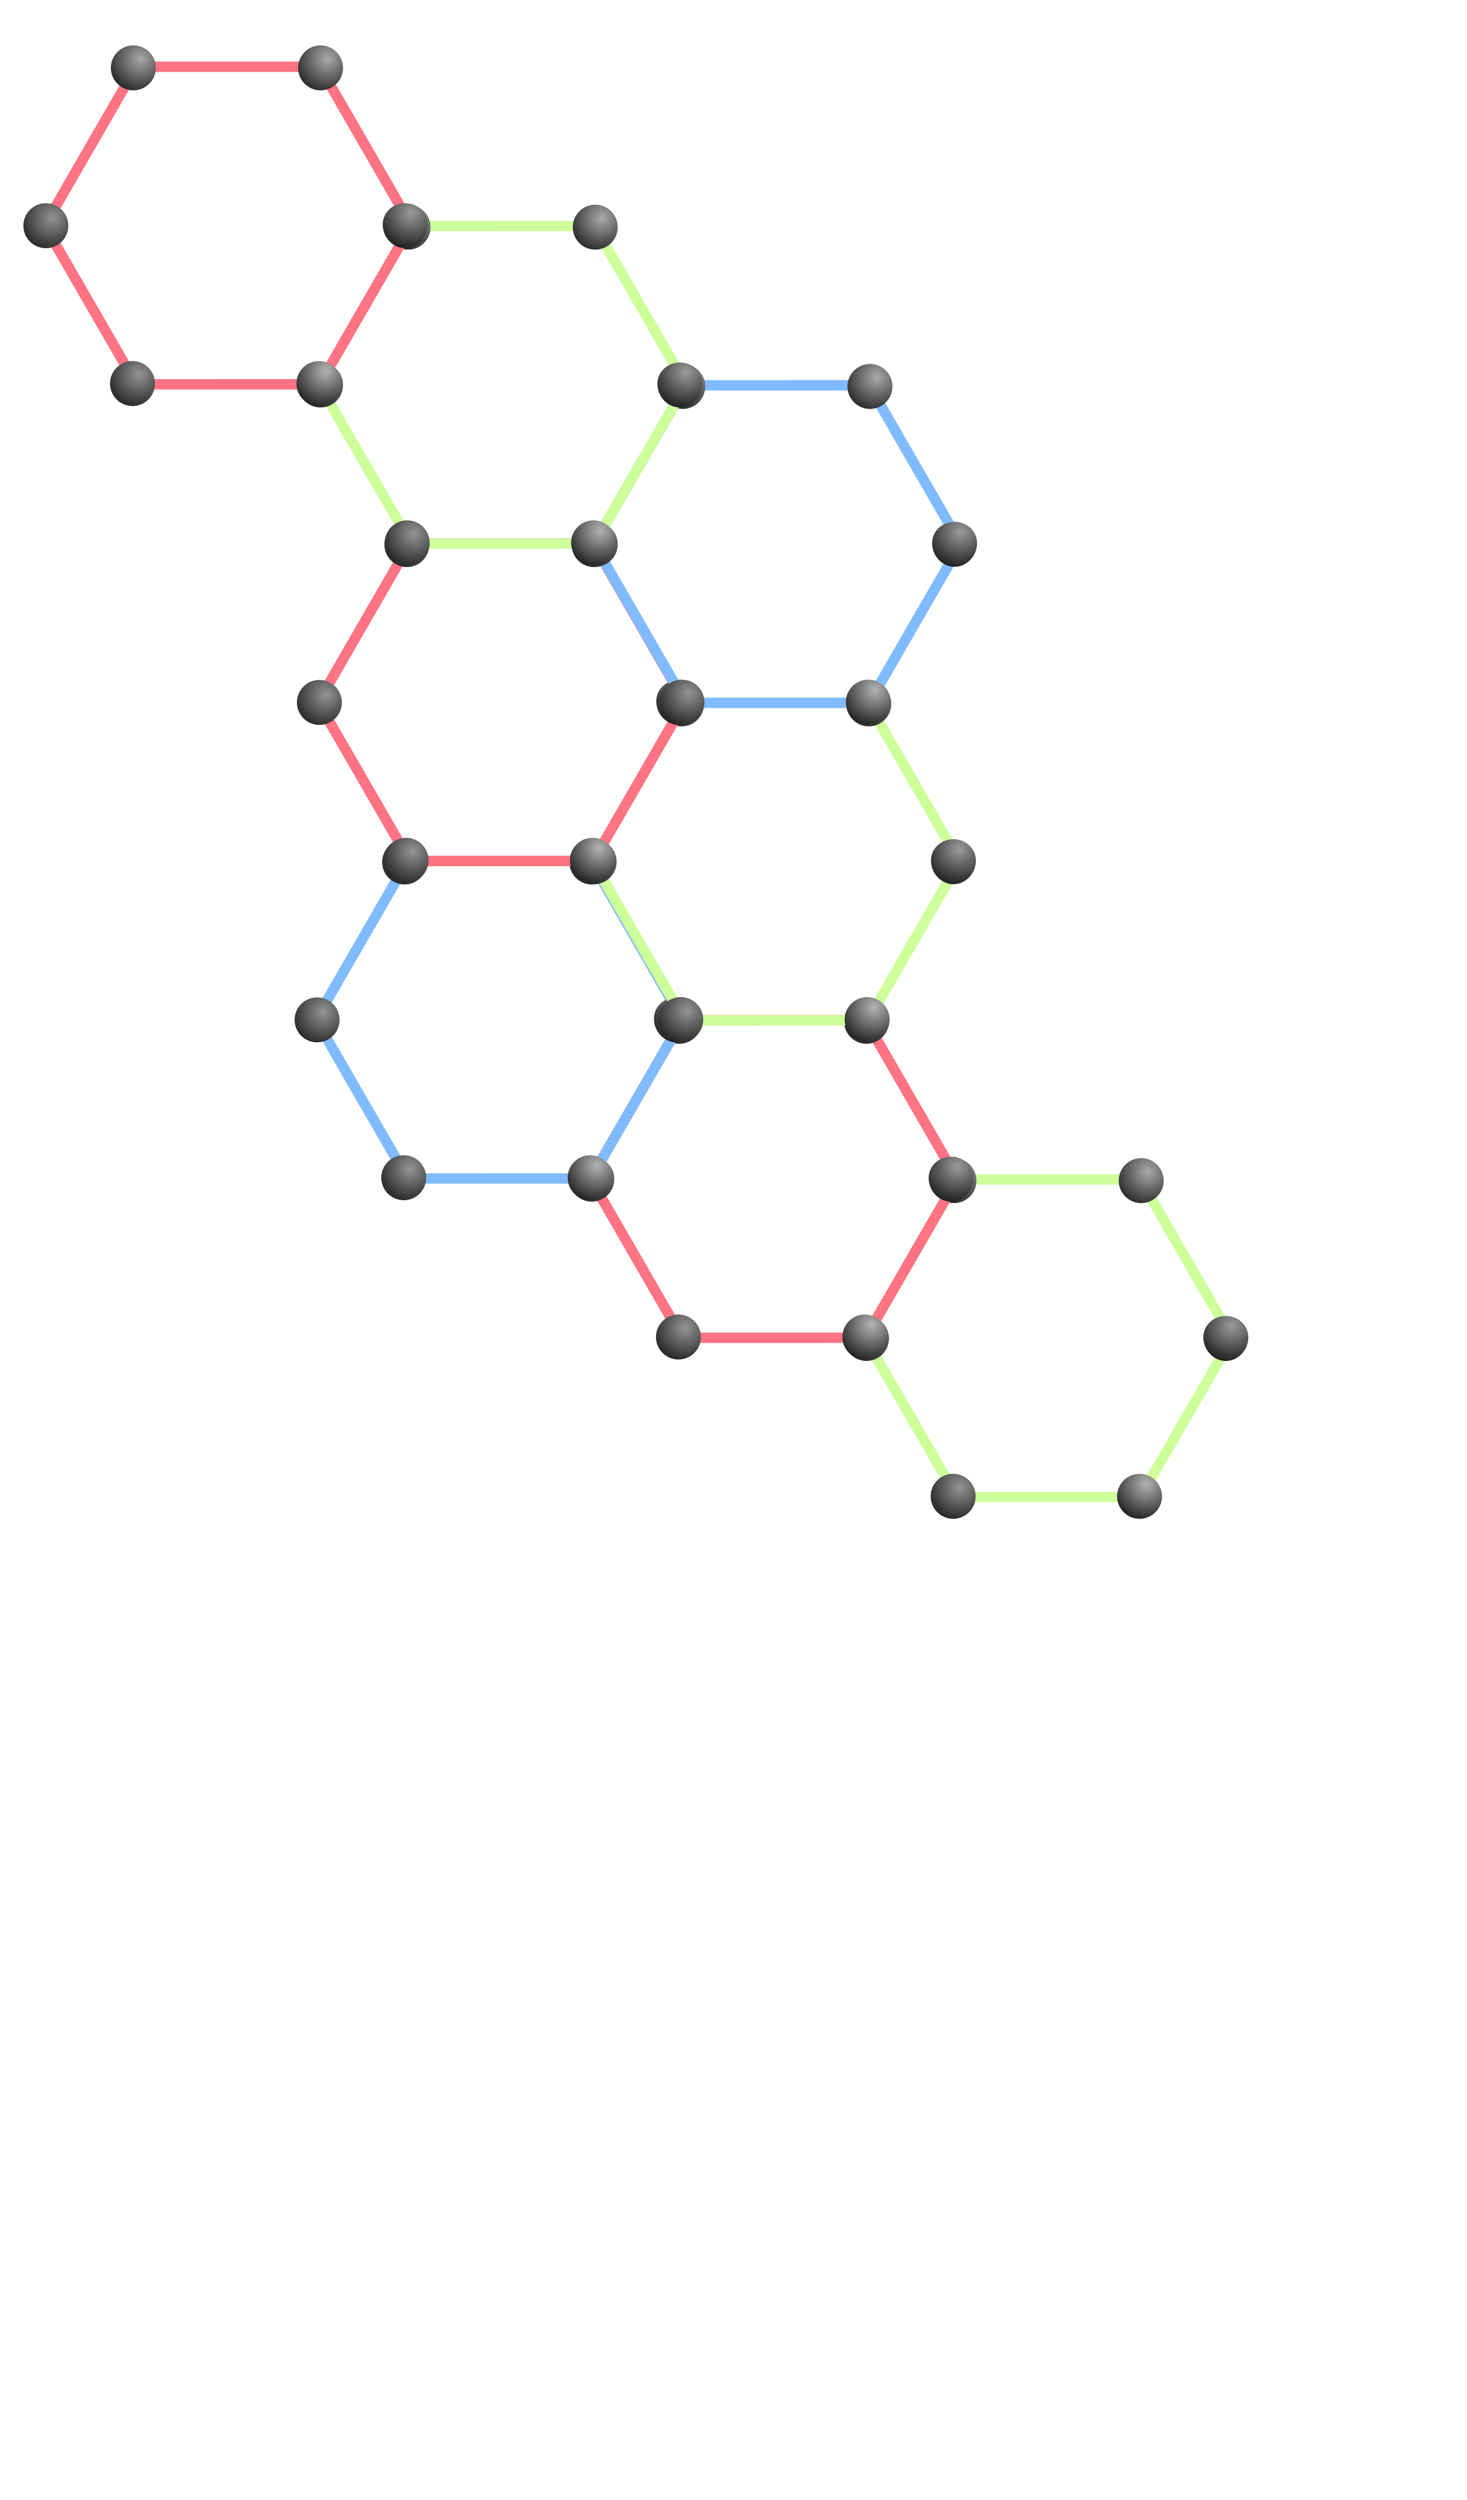 <?xml version="1.0" encoding="UTF-8" standalone="no"?>
<svg width="1271px" height="2166px" viewBox="0 0 1271 2166" version="1.1" xmlns="http://www.w3.org/2000/svg" xmlns:xlink="http://www.w3.org/1999/xlink">
    <!-- Generator: Sketch 42 (36781) - http://www.bohemiancoding.com/sketch -->
    <title>CDT_Background</title>
    <desc>Created with Sketch.</desc>
    <defs>
        <filter x="-50%" y="-50%" width="200%" height="200%" filterUnits="objectBoundingBox" id="filter-1">
            <feOffset dx="20" dy="20" in="SourceAlpha" result="shadowOffsetOuter1"></feOffset>
            <feGaussianBlur stdDeviation="2.5" in="shadowOffsetOuter1" result="shadowBlurOuter1"></feGaussianBlur>
            <feColorMatrix values="0 0 0 0 0   0 0 0 0 0   0 0 0 0 0  0 0 0 0.5 0" type="matrix" in="shadowBlurOuter1" result="shadowMatrixOuter1"></feColorMatrix>
            <feMerge>
                <feMergeNode in="shadowMatrixOuter1"></feMergeNode>
                <feMergeNode in="SourceGraphic"></feMergeNode>
            </feMerge>
        </filter>
        <radialGradient cx="65.008%" cy="23.037%" fx="65.008%" fy="23.037%" r="100%" id="radialGradient-2">
            <stop stop-color="#B4B4B4" offset="0%"></stop>
            <stop stop-color="#000000" offset="100%"></stop>
        </radialGradient>
        <radialGradient cx="64.544%" cy="30.078%" fx="64.544%" fy="30.078%" r="100%" id="radialGradient-3">
            <stop stop-color="#959595" offset="0%"></stop>
            <stop stop-color="#000000" offset="100%"></stop>
        </radialGradient>
        <radialGradient cx="64.166%" cy="32.937%" fx="64.166%" fy="32.937%" r="100%" id="radialGradient-4">
            <stop stop-color="#949494" offset="0%"></stop>
            <stop stop-color="#000000" offset="100%"></stop>
        </radialGradient>
        <radialGradient cx="65.04%" cy="29.745%" fx="65.04%" fy="29.745%" r="100%" id="radialGradient-5">
            <stop stop-color="#AAAAAA" offset="0%"></stop>
            <stop stop-color="#000000" offset="100%"></stop>
        </radialGradient>
        <radialGradient cx="66.001%" cy="29.554%" fx="66.001%" fy="29.554%" r="100%" id="radialGradient-6">
            <stop stop-color="#A8A8A8" offset="0%"></stop>
            <stop stop-color="#000000" offset="100%"></stop>
        </radialGradient>
        <radialGradient cx="63.134%" cy="22.249%" fx="63.134%" fy="22.249%" r="100%" id="radialGradient-7">
            <stop stop-color="#9B9B9B" offset="0%"></stop>
            <stop stop-color="#000000" offset="100%"></stop>
        </radialGradient>
        <filter x="-50%" y="-50%" width="200%" height="200%" filterUnits="objectBoundingBox" id="filter-8">
            <feOffset dx="20" dy="20" in="SourceAlpha" result="shadowOffsetOuter1"></feOffset>
            <feGaussianBlur stdDeviation="3" in="shadowOffsetOuter1" result="shadowBlurOuter1"></feGaussianBlur>
            <feColorMatrix values="0 0 0 0 0   0 0 0 0 0   0 0 0 0 0  0 0 0 0.5 0" type="matrix" in="shadowBlurOuter1" result="shadowMatrixOuter1"></feColorMatrix>
            <feMerge>
                <feMergeNode in="shadowMatrixOuter1"></feMergeNode>
                <feMergeNode in="SourceGraphic"></feMergeNode>
            </feMerge>
        </filter>
        <filter x="-50%" y="-50%" width="200%" height="200%" filterUnits="objectBoundingBox" id="filter-9">
            <feOffset dx="20" dy="20" in="SourceAlpha" result="shadowOffsetOuter1"></feOffset>
            <feGaussianBlur stdDeviation="3" in="shadowOffsetOuter1" result="shadowBlurOuter1"></feGaussianBlur>
            <feColorMatrix values="0 0 0 0 0   0 0 0 0 0   0 0 0 0 0  0 0 0 0.5 0" type="matrix" in="shadowBlurOuter1" result="shadowMatrixOuter1"></feColorMatrix>
            <feMerge>
                <feMergeNode in="shadowMatrixOuter1"></feMergeNode>
                <feMergeNode in="SourceGraphic"></feMergeNode>
            </feMerge>
        </filter>
        <filter x="-50%" y="-50%" width="200%" height="200%" filterUnits="objectBoundingBox" id="filter-10">
            <feOffset dx="20" dy="20" in="SourceAlpha" result="shadowOffsetOuter1"></feOffset>
            <feGaussianBlur stdDeviation="2.5" in="shadowOffsetOuter1" result="shadowBlurOuter1"></feGaussianBlur>
            <feColorMatrix values="0 0 0 0 0   0 0 0 0 0   0 0 0 0 0  0 0 0 0.5 0" type="matrix" in="shadowBlurOuter1" result="shadowMatrixOuter1"></feColorMatrix>
            <feMerge>
                <feMergeNode in="shadowMatrixOuter1"></feMergeNode>
                <feMergeNode in="SourceGraphic"></feMergeNode>
            </feMerge>
        </filter>
        <filter x="-50%" y="-50%" width="200%" height="200%" filterUnits="objectBoundingBox" id="filter-11">
            <feOffset dx="20" dy="20" in="SourceAlpha" result="shadowOffsetOuter1"></feOffset>
            <feGaussianBlur stdDeviation="3" in="shadowOffsetOuter1" result="shadowBlurOuter1"></feGaussianBlur>
            <feColorMatrix values="0 0 0 0 0   0 0 0 0 0   0 0 0 0 0  0 0 0 0.5 0" type="matrix" in="shadowBlurOuter1" result="shadowMatrixOuter1"></feColorMatrix>
            <feMerge>
                <feMergeNode in="shadowMatrixOuter1"></feMergeNode>
                <feMergeNode in="SourceGraphic"></feMergeNode>
            </feMerge>
        </filter>
        <filter x="-50%" y="-50%" width="200%" height="200%" filterUnits="objectBoundingBox" id="filter-12">
            <feOffset dx="20" dy="20" in="SourceAlpha" result="shadowOffsetOuter1"></feOffset>
            <feGaussianBlur stdDeviation="3" in="shadowOffsetOuter1" result="shadowBlurOuter1"></feGaussianBlur>
            <feColorMatrix values="0 0 0 0 0   0 0 0 0 0   0 0 0 0 0  0 0 0 0.5 0" type="matrix" in="shadowBlurOuter1" result="shadowMatrixOuter1"></feColorMatrix>
            <feMerge>
                <feMergeNode in="shadowMatrixOuter1"></feMergeNode>
                <feMergeNode in="SourceGraphic"></feMergeNode>
            </feMerge>
        </filter>
        <filter x="-50%" y="-50%" width="200%" height="200%" filterUnits="objectBoundingBox" id="filter-13">
            <feOffset dx="20" dy="20" in="SourceAlpha" result="shadowOffsetOuter1"></feOffset>
            <feGaussianBlur stdDeviation="2.5" in="shadowOffsetOuter1" result="shadowBlurOuter1"></feGaussianBlur>
            <feColorMatrix values="0 0 0 0 0   0 0 0 0 0   0 0 0 0 0  0 0 0 0.5 0" type="matrix" in="shadowBlurOuter1" result="shadowMatrixOuter1"></feColorMatrix>
            <feMerge>
                <feMergeNode in="shadowMatrixOuter1"></feMergeNode>
                <feMergeNode in="SourceGraphic"></feMergeNode>
            </feMerge>
        </filter>
        <filter x="-50%" y="-50%" width="200%" height="200%" filterUnits="objectBoundingBox" id="filter-14">
            <feOffset dx="20" dy="20" in="SourceAlpha" result="shadowOffsetOuter1"></feOffset>
            <feGaussianBlur stdDeviation="3" in="shadowOffsetOuter1" result="shadowBlurOuter1"></feGaussianBlur>
            <feColorMatrix values="0 0 0 0 0   0 0 0 0 0   0 0 0 0 0  0 0 0 0.5 0" type="matrix" in="shadowBlurOuter1" result="shadowMatrixOuter1"></feColorMatrix>
            <feMerge>
                <feMergeNode in="shadowMatrixOuter1"></feMergeNode>
                <feMergeNode in="SourceGraphic"></feMergeNode>
            </feMerge>
        </filter>
    </defs>
    <g id="Page-1" stroke="none" stroke-width="1" fill="none" fill-rule="evenodd">
        <g id="Artboard" transform="translate(-2062, -716)">
            <g id="CDT_Background" transform="translate(2040, 685)">
                <g id="Bath_logo" opacity="0.2" transform="translate(627, 1527)" fill-rule="nonzero" fill="#FFFFFF">
                    <g id="Layer_1">
                        <path d="M401.835,604.012 C407.205,601.872 416.14,594.691 417.212,591.494 C418.283,588.324 421.496,589.001 422.215,591.494 C422.92,594.041 425.076,600.436 426.5,602.576 C427.923,604.69 427.923,606.139 425.794,607.223 C423.652,608.293 418.188,607.521 414.608,609.675 C411.042,611.802 406.568,612.561 403.707,614.363 C400.846,616.137 398.703,616.341 395.124,616.341 C391.558,616.341 389.117,617.926 387.341,618.292 C385.551,618.63 379.287,617.926 376.426,617.926 C373.551,617.926 369.171,619.091 366.677,619.091 C364.168,619.091 361.836,616.991 364.344,615.189 C366.853,613.414 369.307,612.642 372.168,612.317 C375.029,611.951 378.961,610.867 381.104,609.106 C383.246,607.304 384.317,605.868 384.317,605.868 C384.317,605.868 391.476,605.57 395.042,605.164 C398.622,604.73 396.48,606.139 401.835,604.012 Z" id="Shape"></path>
                        <path d="M337.429,470.512 C340.589,472.341 347.68,475.268 348.033,478.126 C348.385,480.971 344.589,489.682 340.304,489.682 C336.006,489.682 316.169,478.682 319.355,473.222 C324.792,463.969 332.141,467.505 337.429,470.512 Z" id="Shape"></path>
                        <path d="M478.106,202.253 C472.587,201.562 466.852,199.435 471.123,195.37 C475.814,190.886 474.635,186.984 477.224,183.882 C479.557,181.077 482.16,178.138 481.468,175.387 C480.777,172.637 475.258,169.182 478.024,166.419 C480.79,163.655 485.617,156.082 487.692,149.877 C489.753,143.672 500.79,118.175 502.865,112.661 C504.939,107.147 504.939,101.633 507.692,98.179 C510.444,94.737 523.38,75.472 531.773,73.996 C539.068,72.709 544.613,74.145 544.613,74.145 C544.613,74.145 563.257,88.519 567.176,92.556 C572.423,97.948 609.494,143.713 614.172,151.191 C616.64,155.133 645.331,210.341 649.385,224.349 C650.931,229.7 656.558,244.589 658.741,252.677 C659.541,255.658 665.9,295.963 665.9,295.963 C665.9,295.963 651.961,302.574 649.615,293.226 C648.327,288.064 644.531,267.865 643.148,263.732 C641.765,259.587 637.155,251.092 636.138,247.38 C635.107,243.587 632.382,233.304 630.999,229.172 C629.616,225.026 620.911,204.325 618.836,198.811 C616.762,193.298 614.972,186.334 614.104,184.342 C612.707,181.064 603.677,165.647 613.331,163.032 C622.524,160.539 603.88,140.502 599.935,139.675 C591.053,137.806 570.24,129.23 562.755,131.574 C559.962,132.441 557.413,137.697 559.488,140.448 C561.549,143.211 577.928,146.761 581.915,148.861 C585.318,150.649 592.884,153.616 592.192,159.13 C591.84,162.029 588.626,166.541 592.762,169.318 C596.897,172.068 603.094,172.149 602.104,181.077 C601.128,189.978 603.636,193.352 607.623,198.825 C611.094,203.58 612.097,211.614 614.158,216.098 C615.853,219.756 603.745,217.358 602.009,213.294 C599.948,208.485 593.657,194.327 589.847,190.872 C586.592,187.906 581.481,190.52 582.186,193.975 C582.877,197.416 589.982,212.102 593.562,216.722 C597.792,222.168 609.074,226.463 611.826,231.976 C614.592,237.477 620.043,244.4 622.117,247.854 C624.178,251.296 632.3,259.058 633.331,273.541 C634.009,283.16 638.497,292.982 639.866,296.41 C641.249,299.851 633.507,301.084 630.985,298.74 C626.863,294.879 624.246,290.435 623.921,284.244 C623.514,276.779 619.121,258.273 612.328,248.545 C604.396,237.179 600.463,232.898 597.019,230.134 C593.575,227.384 583.081,217.602 579.582,213.118 C575.596,207.983 569.494,197.904 567.42,191.008 C565.359,184.126 558.213,185.846 557.142,191.943 C556.111,197.809 556.098,202.903 563.691,211.872 C571.271,220.84 573.901,227.722 580.111,229.104 C586.321,230.486 589.779,229.104 594.592,237.382 C599.419,245.646 611.596,266.361 612.287,271.17 C612.979,276.007 600.165,274.828 598.267,268.366 C596.599,262.716 591.284,248.925 589.223,245.497 C587.162,242.042 585.562,237.748 581.426,240.512 C577.277,243.262 582.986,251.296 584.233,254.52 C585.792,258.557 578.023,261.456 574.579,257.324 C571.135,253.179 568.911,244.698 566.796,240.823 C564.925,237.409 560.315,232.83 558.023,233.927 C553.4,236.149 556.383,244.02 557.752,249.534 C559.122,255.048 554.688,257.528 550.783,254.615 C545.264,250.469 546.308,240.132 542.851,235.323 C539.407,230.486 533.888,227.722 533.197,222.899 C532.505,218.076 533.427,211.465 535.963,209.108 C540.79,204.623 538.715,200.491 538.037,197.389 C537.413,194.612 535.569,192.038 535.325,188.19 C534.973,182.676 538.715,182.568 540.098,179.817 C541.481,177.04 541.142,172.326 540.301,169.521 C539.366,166.405 536.342,162.178 541.861,160.796 C547.379,159.415 549.617,160.349 553.088,161.731 C556.532,163.113 564.938,168.099 567.691,168.099 C570.457,168.099 580.437,168.329 578.728,160.024 C578.226,157.586 571.135,153.277 568.382,154.659 C565.616,156.041 560.233,156.339 557.128,153.955 C553.088,150.852 541.82,139.838 541.129,138.456 C540.437,137.074 546.295,124.339 551.813,122.266 C557.332,120.194 564.871,118.676 562.81,113.853 C560.749,109.044 552.654,107.946 550.579,104.505 C548.505,101.051 542.783,95.347 538.647,98.097 C534.512,100.861 529.752,101.593 526.986,102.284 C524.234,102.974 519.393,107.107 518.01,112.634 C516.641,118.148 504.777,139.96 504.221,147.086 C504.004,149.931 495.244,156.732 496.627,160.187 C498.011,163.628 500.763,162.246 503.529,162.95 C506.282,163.628 504.899,169.155 501.455,173.287 C498.011,177.42 497.617,182.364 496.627,184.315 C494.96,187.594 488.872,186.469 487.855,189.748 C485.889,196.21 482.445,199.638 478.106,202.253 Z" id="Shape"></path>
                        <path d="M521.631,60.299 C521.631,60.299 499.217,72.031 495.109,77.085 C491.909,81.041 487.516,101.376 485.997,103.652 C484.478,105.928 483.055,109.64 483.055,113.447 C483.055,117.254 483.719,119.584 479.923,129.46 C476.126,139.323 473.089,144.634 471.57,152.234 C470.052,159.807 474.607,164.373 470.811,171.201 C467.014,178.029 463.204,182.202 462.445,186.009 C461.686,189.802 457.984,194.666 456.465,198.446 C454.947,202.253 444.303,206.046 446.581,199.218 C448.859,192.376 455.204,171.933 459.76,148.4 C464.33,124.868 464.614,112.702 472.587,88.79 C480.112,66.26 508.844,49.732 508.844,49.732 L521.631,60.299 Z" id="Shape"></path>
                        <path d="M445.632,440.992 C442.499,444.46 437.618,448.633 433.781,451.071 C429.944,453.51 428.9,459.823 428.547,464.998 C428.194,470.214 436.56,474.726 439.001,474.035 C441.442,473.344 440.737,468.467 439.693,463.942 C438.635,459.417 441.781,455.596 445.618,454.892 C449.455,454.187 449.103,459.092 451.882,467.776 C454.662,476.46 461.984,480.646 465.821,481.012 C469.658,481.364 473.74,480.348 481.875,482.326 C488.316,483.884 494.038,485.55 493.346,489.71 C492.641,493.923 496.126,499.816 498.566,499.125 C500.994,498.421 504.831,492.839 504.139,490.075 C503.448,487.298 494.038,477.53 485.685,473.696 C477.333,469.862 473.143,469.523 467.909,462.56 C462.689,455.596 465.469,443.769 466.174,434.719 C466.865,425.656 463.38,422.783 458.513,423.474 C453.645,424.165 450.608,426.184 451.042,431.413 C451.381,435.586 448.777,437.496 445.632,440.992 Z M391.164,473.791 C383.476,472.097 384.792,475.769 385.144,478.113 C385.483,480.456 390.175,484.48 391.164,485.794 C392.168,487.122 388.927,496.795 397.293,493.435 C399.49,492.595 400.859,495.44 402.866,498.448 C404.886,501.483 404.208,505.127 403.869,507.471 C403.544,509.814 408.222,511.142 411.232,514.502 C416.33,520.192 426.283,521.168 432.967,521.168 C439.665,521.168 449.347,520.883 456.709,516.859 C462.377,513.757 472.316,511.115 475.353,509.801 C478.363,508.446 485.034,511.521 487.502,510.248 C490.851,508.595 489.156,504.477 487.502,502.133 C485.834,499.789 480.967,499.179 478.634,499.532 C476.289,499.843 473.116,499.139 469.102,497.798 C465.089,496.456 463.096,494.465 457.062,496.118 C451.042,497.798 436.655,497.798 429.971,495.115 C423.286,492.473 419.584,484.778 417.605,480.131 C415.544,475.281 409.415,480.619 405.713,479.928 C402.866,479.44 397.998,475.281 391.164,473.791 Z M429.076,553.316 C429.266,557.191 432.357,562.759 433.754,564.507 C435.164,566.241 440.303,572.907 444.045,573.828 C446.486,574.465 453.686,572.92 457.17,572.473 C463.109,571.768 464.56,563.41 457.591,561.689 C452.859,560.497 448.709,559.345 447.313,552.842 C445.835,545.933 446.228,543.264 439.381,543.494 C435.462,543.616 428.615,543.941 429.076,553.316 Z M464.438,535.894 C467.814,534.512 483.692,534.2 485.726,534.864 C487.746,535.569 491.692,539.728 493.102,543.007 C493.577,544.131 498.851,552.355 496.831,556.094 C494.797,559.806 492.628,562.637 493.102,567.311 C493.455,571.037 497.753,573.286 502.919,571.037 C508.071,568.774 505.251,565.428 511.746,562.244 C514.254,561.012 513.441,547.382 513.441,545.689 C513.441,543.996 510.743,535.894 509.048,533.875 C507.353,531.857 503.312,529.486 502.96,527.454 C502.621,525.435 500.939,521.682 496.872,521.384 C492.817,521.046 476.492,523.118 470.187,525.259 C463.896,527.399 461.048,531.843 460.031,533.496 C459.028,535.244 459.719,537.926 464.438,535.894 Z M588.084,425.032 C587.04,426.441 584.64,428.731 585.996,432.335 C587.053,435.139 592.274,441.723 595.053,445.571 C597.847,449.391 599.162,464.646 596.694,473.019 C595.257,477.95 600.558,479.589 601.074,484.738 C601.643,490.292 595.935,490.495 595.935,492.582 C595.935,494.668 600.341,502.892 595.474,508.46 C592.192,512.185 594.931,523.769 597.792,523.877 C602.375,524.053 609.033,517.632 612.07,514.218 C614.863,511.088 625.792,492.135 623.758,487.596 C621.006,481.486 616.558,481.933 617.548,475.539 C618.036,472.423 621.548,464.66 620.517,462.235 C619.473,459.796 617.697,459.484 614.226,454.269 C610.741,449.026 609.358,442.753 608.301,439.65 C607.257,436.521 604.124,431.996 603.08,431.63 C602.036,431.278 601.331,430.601 599.596,428.853 C597.847,427.119 593.67,422.255 588.084,425.032 Z M627.717,418.516 C622.578,415.048 621.168,407.8 619.772,405.713 C618.362,403.64 609.25,389.998 606.118,388.589 C602.728,387.072 593.223,375.705 583.121,370.489 C573.02,365.232 564.315,366.655 552.464,367.685 C540.627,368.741 520.41,381.964 516.939,382.655 C513.454,383.332 509.617,378.116 505.441,376.044 C501.251,373.957 498.824,375.326 494.282,373.957 C489.767,372.548 488.709,370.841 483.489,368.023 C478.255,365.232 475.475,366.614 471.285,368.362 C467.096,370.096 471.99,373.591 476.858,375.326 C481.753,377.06 488.37,377.412 491.516,381.26 C494.634,385.094 489.767,386.841 486.282,387.193 C482.797,387.546 479.326,385.134 476.872,383.387 C474.431,381.639 470.702,387.546 472.099,390.323 C473.482,393.1 476.872,393.48 479.665,394.55 C482.458,395.58 492.912,392.965 495.339,394.347 C497.78,395.756 496.505,400.362 495.461,402.475 C494.404,404.562 496.411,409.601 499.204,411.349 C501.997,413.07 479.76,410.604 478.96,413.991 C477.238,421.347 484.709,421.578 489.414,420.982 C495.461,420.209 492.831,420.589 510.322,419.573 C534.715,418.164 549.684,428.948 556.654,433.148 C563.623,437.347 570.376,453.307 571.067,464.822 C571.772,476.324 565.508,480.836 564.45,490.224 C563.42,499.613 569.82,523.254 571.203,527.765 C572.599,532.277 579.935,529.716 579.596,527.25 C579.243,524.812 580.165,522.942 582.592,519.772 C585.033,516.67 586.213,516.29 584.111,511.427 C582.023,506.563 580.315,501.144 580.315,492.46 C580.315,483.749 582.837,484.223 585.63,468.196 C588.423,452.142 579.989,435.613 576.152,425.832 C572.315,416.077 551.773,408.071 547.935,405.673 C544.098,403.234 540.274,399.4 538.878,397.327 C537.481,395.254 533.996,396.27 530.864,393.493 C527.732,390.702 534.878,387.79 537.047,386.597 C541.617,384.132 547.176,378.929 548.627,379.918 C552.939,382.872 547.786,388.006 550.118,389.415 C553.006,391.136 558.172,385.378 560.41,387.058 C563.189,389.158 569.318,393.182 562.281,395.011 C555.61,396.731 563.081,400.403 566.227,400.077 C567.989,399.874 575.365,394.55 578.647,397.341 C581.006,399.373 575.732,404.86 580.965,406.215 C583.108,406.756 585.901,407.759 590.782,408.111 C595.65,408.45 594.972,412.975 596.708,412.975 C598.443,412.975 605.413,412.284 610.985,414.384 C616.558,416.457 625.236,424.789 628.056,427.959 C632.368,432.822 637.643,426.875 639.392,424.423 C641.127,421.971 638.51,417.175 636.761,417.5 C635.026,417.839 630.687,420.535 627.717,418.516 Z M473.726,289.487 C470.933,292.969 473.685,301.328 476.126,300.637 C480.207,299.485 484.112,297.006 485.17,295.976 C486.214,294.919 490.309,290.882 497.631,291.925 C504.953,292.969 515.895,299.241 517.631,300.284 C519.38,301.328 524.085,304.606 523.814,309.971 C523.542,315.336 517.902,315.58 513.807,318.046 C510.634,319.942 508.221,322.232 504.397,321.866 C500.56,321.527 493.604,318.046 489.767,319.427 C485.929,320.823 482.445,324.305 485.929,327.082 C489.414,329.873 494.431,328.532 498.268,328.193 C502.105,327.854 500.885,336.443 495.936,337.067 C490.35,337.758 488.845,345.561 492.668,345.006 C499.977,343.949 501.021,348.975 498.58,351.062 C496.139,353.148 490.309,354.327 488.926,355.749 C487.529,357.131 491.529,360.884 495.014,360.884 C498.485,360.884 504.695,357.05 506.227,356.183 C510.729,353.717 514.39,354.692 518.336,358.079 C521.658,360.884 529.142,352.498 537.508,351.075 C545.874,349.68 552.437,347.092 554.959,347.404 C558.688,347.851 558.769,355.437 560.871,355.763 C562.959,356.101 571.989,355.966 577.223,356.616 C582.457,357.321 590.687,362.157 594.904,360.667 C601.074,358.54 595.691,353.148 594.999,351.048 C594.294,348.989 594.294,346.537 593.25,344.084 C592.206,341.619 588.369,338.869 588.03,335.387 C587.677,331.891 591.162,321.46 582.104,318.682 C573.047,315.878 568.735,316.366 568.396,314.266 C568.044,312.179 568.871,307.18 566.769,306.828 C564.681,306.489 541.305,304.85 538.471,303.997 C532.763,302.235 523.922,288.376 514.512,285.951 C505.116,283.512 498.214,280.532 490.472,284.894 C482.431,289.487 477.902,289.853 473.726,289.487 Z M385.144,310.378 C387.015,308.196 381.47,305.947 376.724,310.378 C371.748,315.051 375.476,323.898 379.531,325.537 C383.666,327.217 390.69,329.561 397.917,327.014 C403.218,325.145 407.259,322.435 407.259,315.891 C407.259,313.087 403.218,311.096 399.734,310.012 C396.141,308.887 395.544,311.394 396.263,312.803 C396.954,314.184 400.358,316.108 396.602,320.294 C392.927,324.386 386.12,322.801 383.707,320.294 C380.466,316.921 384.114,311.583 385.144,310.378 Z M264.563,310.797 C259.681,315.661 261.349,320.863 265.186,323.993 C268.237,326.486 280.82,328.179 286.989,325.863 C291.979,323.993 295.911,317.395 295.559,313.575 C295.301,310.797 293.118,308.359 289.633,306.963 C286.149,305.568 285.457,309.741 286.84,312.532 C288.237,315.322 289.633,321.582 280.576,322.286 C271.518,322.99 271.939,315.797 273.254,311.841 C275.369,305.582 271.885,304.877 264.563,310.797 Z M350.162,424.667 C345.389,420.386 347.721,405.537 341.443,405.185 C338.582,405.022 334.487,407.976 332.399,409.371 C330.311,410.78 328.223,408.68 321.945,409.371 C315.681,410.089 319.152,416.281 320.901,420.887 C323.694,428.189 331.002,424.721 333.091,425.412 C335.192,426.116 335.545,428.514 338.324,428.514 C341.118,428.514 343.192,427.105 346.69,431.292 C351.395,436.914 357.131,430.926 350.162,424.667 Z M233.092,286.005 C225.77,291.925 222.285,294.608 223.519,300.799 C224.916,307.749 235.37,309.836 238.854,309.836 C242.339,309.836 246.868,302.195 248.956,297.67 C250.827,293.619 253.607,288.511 251.166,286.019 C248.102,282.889 239.37,279.746 233.092,286.005 Z M264.874,331.783 C260.21,331.173 258.854,330.455 253.959,328.355 C249.092,326.269 247.831,332.582 249.919,333.978 C252.02,335.373 258.651,337.08 268.603,338.001 C274.542,338.57 283.545,338.178 286.379,337.703 C289.132,337.243 294.162,335.847 294.528,341.808 C294.962,348.785 287.383,345.995 284.508,346.035 C280.82,346.076 271.396,345.602 265.81,344.87 C260.237,344.166 246.488,341.158 241.512,337.717 C238.163,335.414 235.302,331.011 230.434,329.615 C225.553,328.22 221.472,337.216 225.309,338.963 C227.587,340.007 232.17,342.703 228.116,346.74 C222.502,352.376 226.339,360.843 228.427,362.929 C230.516,365.016 236.929,374.242 239.017,376.328 C241.105,378.401 246.448,377.29 248.536,378.699 C249.648,379.444 256.21,384.05 258.99,387.749 C261.078,390.54 265.268,386.34 268.752,383.563 C272.237,380.758 275.722,386.34 274.325,389.117 C272.929,391.922 272.237,391.922 269.444,398.194 C266.664,404.44 260.386,403.749 256.21,403.749 C252.034,403.749 252.739,407.935 252.739,407.935 C252.739,407.935 255.519,412.121 255.519,414.194 C255.519,416.267 250.637,418.394 245.756,418.394 C240.888,418.394 236.007,416.985 232.522,416.281 C229.051,415.59 230.082,420.507 233.214,423.298 C236.021,425.818 239.478,432.66 245.756,434.421 C248.183,435.112 253.661,434.191 255.519,433.012 C259.437,430.506 265.973,427.227 265.973,423.271 C265.973,419.288 263.247,415.725 269.254,412.135 C273.918,409.331 277.457,414.912 280.264,416.999 C283.044,419.085 288.278,416.646 292.454,413.178 C296.644,409.696 295.871,399.983 294.894,395.403 C293.837,390.553 289.295,391.718 285.484,388.413 C280.603,384.24 287.925,378.672 287.925,378.672 C287.925,378.672 300.806,371.356 300.115,364.785 C299.396,357.822 301.037,350.154 302.908,346.347 C304.142,343.8 298.447,343.353 302.284,337.094 C305.552,331.742 314.054,326.486 314.745,320.918 C315.437,315.336 311.043,312.952 306.867,311.57 C302.677,310.161 301.945,316.217 301.037,321.527 C300.06,327.19 294.488,330.252 289.186,331.499 C285.24,332.393 269.552,332.42 264.874,331.783 Z M310.365,511.251 C307.559,514.041 304.372,514.99 301.484,516.399 C298.067,518.052 300.494,528.592 305.227,528.063 C307.993,527.779 313.159,530.895 315.504,534.58 C317.755,538.197 321.714,542.871 323.45,543.901 C327.328,546.217 330.935,549.509 338.406,551.853 C346.623,554.4 364.087,554.373 370.012,554.007 C375.937,553.669 371.341,548.453 367.856,548.073 C364.385,547.735 345.307,544.7 340.779,542.627 C336.25,540.554 332.643,535.853 331.613,533.401 C330.569,530.949 325.552,530.407 323.45,526.925 C321.362,523.43 319.491,516.399 318.786,512.565 C318.081,508.825 312.576,509.083 310.365,511.251 Z M469.902,582.16 C467.15,584.612 464.845,584.381 460.709,586.441 C456.574,588.5 452.113,592.497 445.211,593.526 C441.849,594.055 436.303,594.935 434.581,593.919 C432.859,592.889 432.072,582.593 431.394,578.84 C430.716,575.061 425.537,569.912 424.154,568.476 C422.784,567.095 423.123,566.431 421.049,562.99 C418.988,559.548 415.53,557.096 413.808,557.828 C412.086,558.519 410.703,559.548 408.29,559.887 C405.876,560.172 401.741,557.096 399.666,553.98 C397.591,550.878 390.351,549.848 387.246,549.848 C384.154,549.848 387.598,555.701 389.673,557.448 C391.747,559.183 394.486,563.979 395.53,565.699 C396.561,567.42 401.388,568.111 404.846,568.436 C408.29,568.774 411.734,570.888 411.734,574.979 C411.734,579.138 405.876,579.138 404.154,580.859 C402.432,582.553 399.558,583.067 396.452,582.051 C393.347,581.022 394.188,575.589 390.758,571.796 C388.792,569.641 378.975,564.304 371.382,562.258 C363.802,560.172 349.646,563.26 345.511,566.038 C341.375,568.774 331.369,572.92 328.616,572.92 C325.85,572.92 323.26,571.674 318.772,572.365 C314.284,573.083 309.281,583.271 307.559,586.387 C305.837,589.489 302.257,595.396 307.098,597.116 C311.911,598.823 319.64,595.653 323.789,594.61 C327.911,593.594 336.535,589.11 340.684,588.419 C344.833,587.728 349.945,585.316 355.178,583.948 C360.9,582.458 362.555,580.277 365.321,577.851 C368.087,575.453 372.06,577.621 374.812,579.003 C377.578,580.385 380.927,581.347 385.076,582.051 C389.225,582.742 388.873,585.465 387.72,586.603 C386.093,588.243 382.771,589.489 378.636,590.193 C374.5,590.884 369.985,594.068 367.395,594.813 C363.748,595.816 355.612,599.609 353.836,600.422 C349.958,602.17 337.985,608.754 336.589,609.784 C335.219,610.813 330.623,610.678 327.87,612.06 C325.104,613.469 323.355,617.343 327.491,620.419 C331.64,623.521 339.206,622.627 346.107,621.922 C353.009,621.231 367.761,618.996 379.137,620.012 C390.541,621.042 403.991,620.486 409.144,617.736 C414.31,614.986 418.744,614.729 423.571,615.094 C428.398,615.406 432.127,616.449 434.201,614.715 C436.276,612.981 442.364,609.228 447.882,607.508 C453.401,605.787 462.092,602.901 465.55,601.181 C469.007,599.46 471.326,594.624 473.957,591.955 C476.763,589.177 480.492,589.638 484.709,587.755 C487.556,586.454 488.302,586.346 487.963,584.639 C487.624,582.905 485.265,580.29 484.234,578.868 C483.204,577.472 484.234,570.102 484.234,567.704 C484.234,565.266 474.201,563.924 474.892,569.086 C475.38,572.947 472.655,579.748 469.902,582.16 Z M477.021,432.186 C472.926,438.987 475.963,438.702 481.414,443.01 C486.906,447.359 485.17,453.916 485.509,458.685 C485.848,463.454 492.044,465.12 494.77,467.166 C497.509,469.185 499.746,473.344 503.163,475.051 C506.566,476.744 510.214,476.379 513.956,480.416 C517.712,484.534 516.275,489.75 518.932,494.749 C522.39,501.157 527.814,499.166 529.156,503.975 C529.942,506.82 527.786,510.79 527.447,513.513 C527.108,516.236 529.902,528.145 529.902,536.978 C529.902,545.824 523.014,553.682 522.336,558.79 C521.644,563.884 523.705,563.22 526.078,567.989 C528.464,572.785 515.366,573.841 513.997,575.548 C512.641,577.255 505.373,584.923 503.638,585.899 C500.37,587.796 491.489,598.742 491.014,603.416 C490.078,612.764 450.825,614.16 452.221,636.107 C452.655,642.84 442.404,640.794 428.845,646.85 C419.666,650.982 400.534,642.163 394.73,642.163 C388.941,642.163 345.185,645.916 339.585,645.441 C335.124,645.076 327.965,638.139 325.484,636.757 C320.047,633.79 316.25,631.067 307.382,629.36 C298.515,627.667 293.959,626.271 293.281,624.239 C292.589,622.234 295.274,618.766 295.966,616.016 C296.644,613.32 294.596,609.54 292.888,607.833 C291.179,606.126 290.23,597.387 290.23,594.258 C290.23,589.313 294.583,581.225 297.267,575.67 C299.925,570.089 303.084,569.709 305.81,567.325 C308.535,564.927 317.389,562.732 316.44,558.993 C315.762,556.27 312.698,552.409 308.942,550.024 C304.86,547.423 297.783,550.878 291.654,553.276 C285.525,555.66 276.183,564.236 274.827,567.271 C273.471,570.346 270.922,578.393 268.441,583.894 C265.973,589.313 268.441,597.713 271.885,607.548 C272.942,610.61 273.796,616.016 274.827,620.148 C275.857,624.226 279.939,626.935 282.664,629.645 C285.389,632.395 285.335,636.188 285.701,638.586 C286.04,640.998 283.125,653.882 286.189,658.298 C289.254,662.715 301.362,663.013 299.993,660.276 C298.881,658.054 301.877,642.19 309.362,642.19 C324.643,642.19 325.009,657.445 331.545,659.775 C332.996,660.303 343.979,659.518 363.897,658.488 C391.341,657.079 421.605,651.429 422.784,650.996 C424.832,650.332 450.404,639.535 451.774,638.857 C453.13,638.153 469.536,631.704 482.146,626.244 C494.77,620.798 513.454,611.423 511.759,608.808 C506.146,600.056 511.285,591.155 514.01,588.771 C517.753,585.533 533.278,576.51 535.23,574.979 C541.752,569.831 546.552,563.64 547.773,560.456 C548.979,557.272 549.183,551.704 550.43,549.062 C551.556,546.651 561.711,546.746 560.681,551.501 C559.745,555.85 566.281,559.02 569.549,561.35 C572.179,563.233 578.335,554.292 579.365,552.937 C583.569,547.342 578.376,538.644 567.121,540.338 C558.674,541.638 562.905,531.369 562.566,528.971 C562.227,526.56 555.271,525.679 554.593,520.626 C554.362,518.878 552.084,513.906 550.037,511.521 C548.003,509.124 543.203,507.024 543.203,504.301 C543.203,501.916 546.701,501.198 547.379,497.472 C548.057,493.76 546.173,488.301 545.481,484.588 C544.803,480.836 542.498,465.757 546.24,464.064 C549.996,462.37 550.959,467.166 552.315,470.905 C553.684,474.631 559.23,475.566 559.908,473.181 C560.586,470.797 560.518,463.847 559.149,458.36 C557.779,452.941 547.23,446.722 544.152,445.652 C541.088,444.65 540.41,443.959 537.332,441.913 C534.268,439.921 513.739,440.599 506.119,439 C496.75,437.022 489.156,433.134 485.414,431.115 C481.645,429.164 481.794,428.772 477.021,432.186 Z M248.21,597.672 C240.97,594.569 230.665,600.856 229.295,603.89 C226.963,609.038 233.024,614.62 240.048,616.964 C245.512,618.806 253.607,619.294 256.4,614.16 C259.464,608.551 253.214,599.799 248.21,597.672 Z M239.329,576.172 C242.054,575.155 248.21,573.367 252.78,572.27 C254.868,571.768 258.529,572.283 259.898,570.563 C261.268,568.856 265.756,562.028 267.112,558.614 C268.481,555.213 271.207,553.181 275.315,551.108 C279.41,549.076 279.898,543.697 281.457,541.218 C283.261,538.346 290.786,540.08 290.284,534.16 C289.769,528.226 279.64,529.608 274.854,529.946 C270.081,530.258 264.115,532.737 257.566,535.555 C252.17,537.858 247.776,539.701 244.007,542.058 C240.251,544.47 236.156,547.586 235.126,550.024 C234.109,552.409 233.661,555.511 230.936,557.598 C228.197,559.63 223.072,560.673 220.346,557.598 C217.621,554.522 217.77,550.756 215.031,549.401 C212.306,548.033 209.106,547.233 208.048,545.323 C206.584,542.681 206.611,540.676 204.631,539.85 C202.421,538.969 199.885,539.714 198.841,536.463 C197.567,532.575 198.191,529.405 194.936,526.221 C191.072,522.441 190.177,514.068 187.452,512.673 C184.726,511.305 179.52,510.262 179.52,507.525 C179.52,504.395 181.431,500.629 184.835,499.952 C188.577,499.166 187.913,492.419 188.943,489.696 C189.974,486.973 198.502,480.484 204.645,478.79 C210.801,477.069 213.865,475.376 215.573,476.379 C217.282,477.395 215.234,482.868 217.282,483.898 C219.329,484.914 235.044,488.68 239.126,486.973 C243.234,485.279 251.763,478.79 256.888,479.142 C262.014,479.454 264.413,481.527 262.691,484.954 C260.997,488.355 253.132,491.444 251.098,494.831 C249.037,498.231 244.604,502.336 244.604,502.336 C244.604,502.336 240.848,501.659 236.753,501.32 C232.658,500.981 221.729,502.011 218.665,510.18 C215.587,518.363 216.956,523.836 217.634,526.221 C218.312,528.632 220.034,535.474 220.712,537.167 C221.39,538.874 226.177,538.874 228.224,537.493 C230.272,536.111 233.038,530.827 232.346,528.077 C231.668,525.367 228.604,514.109 233.282,511.725 C236.658,510.085 242.502,511.562 242.163,513.648 C241.824,515.64 242.705,519.488 245.431,518.783 C248.156,518.079 253.444,516.439 256.183,516.439 C258.908,516.439 265.878,519.054 268.332,518.783 C280.156,517.374 281.159,513.134 282.352,509.936 C285.606,501.076 292.725,493.002 300.576,495.914 C308.047,498.665 311.532,493.53 314.935,492.175 C318.352,490.807 320.399,491.85 323.477,494.221 C326.555,496.592 330.636,508.189 334.406,514.705 C338.148,521.195 343.314,526.627 346.392,528.348 C349.456,530.041 355.178,530.529 356.195,531.911 C357.226,533.293 363.287,537.953 367.382,538.969 C371.49,539.999 385.09,536.707 387.137,536.707 C389.185,536.707 395.056,540.107 398.147,543.521 C401.225,546.949 401.863,547.193 404.602,549.604 C407.34,551.989 411.395,553.736 411.069,549.97 C410.73,546.217 409.469,535.867 405.374,532.141 C401.28,528.388 399.002,524.419 395.924,524.419 C392.859,524.419 385.727,521.642 384.1,521.14 C378.175,519.284 373.009,516.25 370.812,514.299 C367.775,511.671 369.727,504.991 369.931,502.417 C370.229,498.272 368.995,491.484 366.961,486.607 C362.283,475.39 362.283,471.176 360.941,466.123 C359.341,460.067 360.439,451.532 356.697,450.136 C352.941,448.768 344.073,446.912 337.999,447.833 C331.179,448.863 328.331,450.001 324.928,448.28 C321.511,446.546 318.664,442.916 311.83,443.579 C304.996,444.284 303.938,443.092 301.552,441.683 C299.179,440.314 295.613,439.989 292.21,441.683 C288.793,443.403 286.298,447.061 289.389,447.766 C292.454,448.457 296.21,448.077 297.918,450.15 C299.627,452.182 300.657,455.258 303.043,457.683 C305.43,460.081 308.847,462.479 307.83,463.833 C306.799,465.188 302.366,467.559 301.335,466.895 C300.318,466.218 294.691,462.492 290.257,460.081 C285.823,457.683 281.484,453.754 277.268,455.19 C274.515,456.097 274.054,462.912 271.654,464.619 C269.254,466.299 265.471,467.816 263.424,465.54 C261.363,463.169 259.546,454.878 257.159,453.862 C254.773,452.86 248.563,450.922 241.743,454.323 C234.909,457.75 230.746,458.333 227.709,458.997 C223.506,459.932 218.367,460.406 213.689,461.801 C209.987,462.912 204.807,466.963 195.465,466.963 C188.943,466.963 176.401,466.123 175.371,470.214 C174.354,474.319 171.94,476.785 173.31,479.847 C174.679,482.949 169.906,489.113 165.12,485.008 C160.333,480.89 162.381,470.648 163.411,467.247 C164.428,463.833 170.774,439.19 173.513,436.115 C176.238,433.012 182.855,420.142 187.994,416.971 C191.642,414.723 196.862,415.034 198.231,418.421 C199.601,421.835 199.94,431.711 198.57,433.419 C197.201,435.139 194.475,433.757 191.058,435.816 C187.655,437.862 182.042,445.625 182.381,448.687 C182.733,451.789 181.499,453.523 186.625,453.198 C191.736,452.873 193.16,451.396 194.53,452.413 C195.899,453.415 200.387,454.946 204.821,452.887 C209.255,450.855 216.997,450.814 216.319,438.865 C215.641,426.929 214.95,421.822 216.997,417.053 C219.045,412.27 222.461,407.176 217.336,401.69 C212.211,396.243 208.496,390.675 201.689,389.998 C188.808,388.724 193.174,395.458 190.787,397.165 C188.387,398.858 182.096,400.674 176.293,399.657 C170.489,398.655 164.116,398.682 161.337,402.922 C157.974,408.071 155.534,410.225 154.842,414.655 C154.164,419.098 150.747,426.225 147.669,429.652 C144.591,433.066 144.198,435.6 142.625,440.694 C141.12,445.598 139.696,453.849 139.344,456.585 C139.005,459.322 145.608,480.809 147.995,487.312 C150.395,493.801 153.798,507.796 156.537,510.18 C159.262,512.578 161.988,512.212 165.066,510.858 C168.144,509.516 172.238,508.839 173.933,512.253 C175.642,515.64 174.394,527.643 174.855,530.448 C175.425,533.808 178.72,538.874 180.428,540.581 C182.137,542.289 181.106,544.294 182.476,547.071 C183.845,549.78 185.892,550.783 189.296,552.178 C192.713,553.56 196.13,554.211 197.486,557.313 C198.855,560.388 199.18,563.111 203.289,565.835 C207.384,568.558 212.157,571.972 212.157,575.386 C212.157,578.8 207.723,580.818 202.258,582.525 C196.794,584.232 188.238,584.612 186.557,587.633 C184.835,590.735 182.909,593.35 187.343,594.691 C191.791,596.087 204.211,595.938 212.414,593.201 C220.604,590.464 229.702,587.213 231.275,584.937 C232.78,582.715 236.604,577.201 239.329,576.172 Z M150.123,587.267 C150.313,580.1 140.754,575.833 136.293,573.53 C120.863,565.591 128.09,559.061 122.273,554.387 C117.039,550.2 113.134,568.436 114.531,570.888 C115.927,573.34 115.941,580.669 119.764,582.742 C123.602,584.801 129.432,590.979 132.225,593.296 C134.341,595.098 146.395,602.061 147.805,604.513 C147.818,604.513 149.947,594.461 150.123,587.267 Z M169.432,613.929 C171.655,615.27 189.35,625.499 194.231,628.629 C199.113,631.758 234.353,651.131 245.865,653.218 C257.376,655.277 250.244,639.25 243.776,634.698 C236.183,629.36 227.343,627.545 214.801,621.624 C202.258,615.69 188.374,610.19 185.255,609.079 C174.991,605.381 169.432,613.929 169.432,613.929 Z M89.297,521.533 C88.253,529.201 103.358,525.747 108.931,525.747 C114.504,525.747 119.059,531.41 125.676,534.919 C132.28,538.4 135.073,541.516 138.218,545.703 C141.351,549.916 161.662,562.854 165.391,564.52 C174.801,568.707 173.404,563.491 168.184,557.191 C161.866,549.631 146.652,526.952 142.124,523.484 C139.181,521.208 134.951,506.197 127.642,504.802 C120.32,503.393 123.914,506.658 113.161,502.892 C102.409,499.125 96.931,499.396 96.795,503.352 C96.646,507.701 100.755,510.533 97.473,511.955 C93.487,513.608 91.033,515.261 89.297,521.533 Z M80.877,508.46 C87.155,501.848 89.609,489.384 95.182,480.673 C100.755,471.921 103.548,469.185 107.385,467.098 C111.209,465.025 112.253,462.546 110.504,458.753 C109.175,455.799 110.504,454.919 116.781,451.437 C123.046,447.942 126.937,446.777 129.025,439.827 C130.422,435.18 140.51,417.568 136.496,416.01 C132.497,414.425 128.32,411.525 129.025,408.057 C129.717,404.589 135.602,404.44 138.734,402.692 C141.866,400.944 140.822,398.858 137.69,396.758 C134.544,394.712 126.178,394.333 122.002,395.038 C117.812,395.729 115.724,400.972 111.9,404.413 C108.063,407.908 105.134,405.415 100.402,411.715 C96.226,417.27 94.124,432.267 92.036,437.442 C89.948,442.672 88.904,441.29 86.802,444.758 C84.714,448.28 90.992,447.549 92.728,451.383 C94.463,455.176 94.477,458.13 90.992,458.346 C79.467,459.078 86.395,463.766 85.704,469.347 C85.08,474.373 74.165,495.86 72.457,500.968 C71.074,505.168 76.009,509.516 80.877,508.46 Z M54.342,468.155 C57.623,469.876 53.989,479.047 57.989,482.787 C60.904,485.483 65.894,478.56 66.87,472.043 C68.077,463.901 63.955,450.882 67.969,444.948 C71.968,439.014 75.426,435.342 75.792,429.056 C76.145,422.797 80.687,417.96 83.616,414.099 C86.545,410.265 94.382,403.911 95.833,400.091 C97.27,396.243 94.585,393.073 89.473,394.496 C84.362,395.918 74.301,404.331 68.538,408.667 C65.596,410.875 51.765,427.539 50.369,429.991 C46.938,436.02 54.328,438.12 49.989,445.706 C48.389,448.511 48.972,452.616 47.494,455.041 C43.481,461.679 47.779,467.098 54.342,468.155 Z M118.964,386.34 C121.636,384.674 122.544,383.779 126.558,384.403 C130.571,385.094 150.828,390.228 164.537,388.21 C178.245,386.204 193.35,379.268 195.682,374.933 C198.014,370.597 202.353,366.316 204.36,363.945 C206.367,361.615 205.567,354.056 202.909,352.985 C200.238,352.023 193.852,348.935 190.503,352.267 C187.153,355.6 183.981,355.505 180.293,355.18 C176.618,354.868 168.347,355.614 159.601,357.808 C152.605,359.556 134.544,366.533 128.456,369.947 C122.49,373.307 116.795,379.742 114.788,381.72 C112.782,383.793 116.293,387.993 118.964,386.34 Z M130.68,72.451 L109.866,90.023 C109.866,90.023 123.507,85.213 126.002,90.822 C129.676,99.113 135.968,103.272 142.815,99.994 C148.835,97.135 154.096,98.897 157.147,105.142 C160.659,112.282 163.981,115.615 163.208,122.524 C161.811,135.056 151.018,173.003 158.34,199.8 C162.015,213.335 160.428,219.282 175.398,237.734 C183.316,247.489 199.438,260.373 201.54,263.15 C203.628,265.941 204.333,270.804 207.113,269.409 C209.906,268.014 206.774,256.186 201.187,249.914 C195.614,243.655 169.486,226.246 166.693,201.887 C163.899,177.514 167.398,162.205 170.177,155.933 C172.971,149.674 173.567,137.874 173.567,134.378 C173.567,134.378 173.513,126.561 178.245,127.537 C181.865,128.282 183.235,141.342 183.235,146.205 C183.235,151.083 184.116,160.119 184.116,160.119 C184.116,160.119 188.292,169.86 188.292,172.651 C188.292,175.428 184.116,185.182 185.513,189.355 C186.909,193.541 192.482,197.023 194.57,200.491 C196.658,203.973 193.16,209.541 195.953,213.023 C198.747,216.518 207.099,229.037 211.98,230.432 C216.862,231.827 231.858,237.098 234.638,234.307 C237.431,231.529 243.695,223.55 233.241,220.759 C222.787,217.968 206.407,211.614 202.231,197.01 C198.041,182.392 199.235,152.112 180.428,113.826 C161.622,75.527 149.351,79.605 142.815,77.098 C136.754,74.782 130.68,72.451 130.68,72.451 Z M371.91,100.59 C358.989,137.006 357.47,138.158 358.229,149.538 C358.989,160.918 366.202,161.677 370.758,154.849 C375.327,148.021 377.402,142.561 383.287,141.951 C387.327,141.545 388.086,147.614 387.327,155.201 C386.568,162.788 392.412,157.518 396.208,152.207 C399.991,146.896 401.781,129.921 402.554,120.83 C403.327,111.726 405.022,104.695 405.469,97.217 C405.957,89.752 407.408,80.404 403.598,80.404 C399.802,80.404 396.588,81.813 396.588,78.534 C396.588,73.44 409.551,62.25 413.876,58.917 C419.95,54.257 415.3,44.787 407.801,49.108 C398.947,54.243 384.819,64.16 371.91,100.59 Z M153.323,52.197 C153.323,52.197 165.527,65.555 167.805,64.81 C170.082,64.052 173.093,55.638 176.076,56.221 C181.825,57.346 183.872,67.561 184.631,71.354 C185.391,75.147 190.747,78.941 192.78,81.65 C196.197,86.202 204.17,116.17 205.702,123.77 C207.221,131.371 215.506,189.206 219.384,194.354 C226.217,203.458 233.444,203.336 228.875,189.044 C223.18,171.201 221.322,133.281 224.36,120.383 C227.397,107.472 222.258,83.384 219.221,78.819 C216.184,74.267 218.339,66.802 220.631,65.271 C222.909,63.754 231.722,69.484 233.255,75.54 C234.773,81.623 236.129,116.658 237.607,122.239 C239.126,127.929 243.085,130.382 244.468,134.378 C246.176,139.337 244.454,144.255 246.732,148.807 C249.01,153.359 258.244,168.762 262.244,173.138 C266.908,178.273 272.061,180.143 273.322,176.132 C274.678,171.824 258.122,155.635 254.339,135.909 C251.912,123.337 246.366,113.501 246.366,105.549 C244.685,101.24 244.834,97.813 244.007,95.469 C243.004,92.61 244.115,72.939 241.837,68.373 C239.56,63.821 223.533,51.303 220.251,52.726 C212.279,56.126 202.394,47.388 198.53,44.096 C195.872,41.833 183.696,35.344 183.696,35.344 C183.696,35.344 207.79,26.009 213.173,23.557 C218.055,21.335 227.655,19.046 227.655,19.046 C227.655,19.046 221.024,28.922 226.258,37.715 C230.136,44.245 232.685,54.311 237.621,44.827 C244.712,31.185 241.16,9.468 250.773,6.081 C255.18,4.523 274.325,9.495 278.881,13.302 C280.874,14.968 288.752,26.565 293.688,27.337 C300.454,28.38 309.077,29.424 314.352,30.033 C323.735,31.117 330.745,40.885 332.955,47.117 C339.029,64.187 325.809,85.836 325.809,85.836 C325.809,85.836 323.016,92.245 323.952,104.045 C324.847,115.615 323.464,123.012 328.779,123.012 C334.094,123.012 334.094,100.238 337.891,91.892 C341.687,83.56 342.69,75.96 343.558,69.024 C344.494,61.559 343.382,35.926 342.636,32.12 C341.877,28.326 336.372,19.805 326.514,18.287 C316.643,16.77 300.684,10.7 304.481,4.618 C308.277,-1.452 333.348,1.569 337.145,2.341 C340.941,3.114 349.592,5.227 351.531,15.781 C353.402,26.064 352.29,50.639 351.992,55.015 C351.531,62.019 358.88,53.742 360.873,55.489 C364.629,58.754 356.317,73.4 354.799,86.311 C353.28,99.208 347.775,110.873 352.345,111.645 C356.887,112.404 364.494,91.147 372.087,72.939 C379.68,54.731 378.419,56.546 378.419,54.27 C378.419,51.994 376.195,44.678 380.751,41.657 C385.307,38.636 400.385,37.457 409.279,36.523 C415.774,35.832 419.449,32.445 418.608,29.518 C417.767,26.592 405.686,25.02 402.717,25.305 C398.052,25.779 388.412,28.123 386.08,25.779 C384.453,24.14 387.734,4.279 387.734,4.279 C387.734,4.279 410.066,7.07 419.11,8.926 C424.344,10.023 457.672,23.015 466.784,26.064 C475.896,29.098 495.448,42.565 495.448,42.565 C495.448,42.565 486.919,40.614 481.943,44.949 C474.051,51.845 466.187,51.845 458.77,51.845 C450.879,51.845 436.615,47.889 429.022,64.58 C421.415,81.271 414.961,106.7 413.442,122.646 C411.937,138.578 404.452,154.415 408.127,155.662 C412.927,157.288 419.327,144.471 422.039,133.647 C423.978,125.924 427.625,116.712 429.686,112.946 C431.964,108.773 439.543,102.094 439.543,111.957 C439.543,121.819 433.74,130.856 429.184,142.995 C424.628,155.133 424.032,161.325 419.137,165.525 C411.164,172.366 408.561,179.194 414.581,178.436 C419.259,177.84 426.269,178.774 423.449,182.974 C420.059,188.055 414.581,190.588 417.618,193.609 C420.669,196.644 429.13,195.276 429.998,189.978 C430.866,184.681 430.527,174.629 433.577,171.594 C436.615,168.559 440.371,172.556 438.893,177.677 C436.547,185.765 444.967,182.039 442.16,191.374 C441.062,195.005 435.462,201.955 436.235,204.231 C436.994,206.493 444.967,211.438 427.123,213.335 C421.835,213.89 398.527,206.114 392.141,202.578 C383.734,197.904 376.751,190.046 370.175,187.635 C362.961,184.979 348.087,180.63 345.877,179.696 C341.443,177.812 338.623,173.87 338.623,170.835 C338.623,167.787 331.03,159.455 325.714,151.096 C320.386,142.751 312.793,132.874 315.084,114.666 C317.348,96.444 317.348,66.097 310.528,56.993 C303.708,47.889 282.8,34.219 278.623,26.633 C274.434,19.059 263.234,13.627 256.386,13.627 C251.587,13.627 254.841,43.96 254.692,52.455 C254.556,60.353 258.095,65.84 260.617,67.195 C263.152,68.55 267.274,75.96 266.881,82.558 C266.42,90.497 259.071,87.245 260.753,97.962 C261.891,105.183 265.702,103.286 268.739,103.665 C271.451,104.004 272.766,115.764 271.017,117.322 C268.969,119.137 266.461,120.736 267.22,124.529 C267.98,128.322 269.485,139.702 274.04,139.702 C278.61,139.702 280.874,132.874 280.874,129.081 C280.874,125.288 282.393,85.823 283.925,78.995 C285.444,72.167 280.874,64.959 277.091,59.635 C273.295,54.324 262.556,47.821 264.088,40.993 C265.607,34.165 267.491,26.944 269.688,27.933 C273.891,29.789 273.308,37.796 274.827,40.072 C276.359,42.335 300.535,59.594 305.579,66.477 C309.769,72.167 309.877,99.493 309.769,104.045 C309.62,109.328 303.003,113.122 302.244,108.935 C300.82,101.145 305.172,89.4 297.593,88.871 C292.291,88.492 290.772,96.458 291.532,108.61 C292.291,120.749 294.935,146.558 297.986,148.834 C301.023,151.11 304.82,152.248 306.338,156.8 C307.857,161.338 310.203,167.99 315.843,169.318 C322.311,170.835 327.992,172.732 323.816,175.008 C317.253,178.585 307.857,182.568 303.301,182.961 C290.393,184.099 280.725,193.325 274.366,197.917 C265.959,204 259.885,216.6 256.142,225.474 C255.478,227.045 253.973,236.42 248.658,241.352 C242.366,247.191 233.973,251.174 229.973,253.016 C225.038,255.292 220.523,261.538 228.102,260.02 C235.709,258.503 250.515,250.523 252.034,259.262 C253.417,267.187 239.505,267.241 234.57,268 C229.811,268.745 219.75,274.828 224.685,279.76 C228.183,283.241 238.204,273.717 245.2,274.069 C252.793,274.449 262.298,279.001 269.132,279.76 C275.966,280.518 289.81,281.453 295.342,279.76 C300.277,278.242 320.413,264.586 330.663,265.358 C338.284,265.914 346.595,272.308 353.443,275.6 C362.175,279.773 371.477,285.653 391.232,285.26 C411.11,284.881 424.384,277.064 426.283,281.995 C428.113,286.75 423.856,287.807 423.462,292.738 C423.11,297.507 424.344,301.666 422.066,303.942 C419.178,306.828 411.72,303.414 409.442,301.138 C407.178,298.862 404.344,295.326 401.293,295.326 C398.242,295.326 388.005,296.098 388.751,298.374 C389.51,300.65 392.547,302.168 399.395,302.168 C404.71,302.168 414.581,314.699 417.618,316.203 C420.669,317.734 429.008,323.817 427.503,326.852 C425.998,329.886 424.086,329.886 421.415,328.748 C417.93,327.258 417.442,323.289 413.645,324.047 C409.862,324.806 406.229,331.011 401.686,332.542 C396.358,334.316 385.876,335.156 380.412,333.3 C373.307,330.902 367.856,327.732 364.073,323.058 C359.599,317.504 356.1,309.781 350.785,301.422 C345.457,293.063 337.877,283.594 333.321,284.352 C328.765,285.111 327.233,294.974 328.006,303.698 C328.819,313.046 333.321,318.886 331.802,322.679 C330.284,326.486 324.453,332 324.209,338.232 C323.83,347.309 329.999,343.299 329.999,347.092 C329.999,350.872 328.996,356.901 325.958,356.115 C322.908,355.302 316.915,354.34 316.237,359.122 C315.477,364.447 318.582,363.227 322.691,364.027 C326.582,364.84 326.447,370.652 327.206,372.914 C327.965,375.204 328.63,378.022 332.047,379.539 C337.728,382.072 338.663,376.274 344.657,377.263 C350.406,378.211 351.273,379.566 354.934,380.677 C359.87,382.167 366.799,380.46 368.331,378.184 C369.849,375.895 368.629,369.676 366.351,366.641 C364.073,363.62 362.229,357.402 365.985,356.765 C370.541,356.006 373.171,361.859 373.931,364.149 C374.69,366.438 377.673,371.18 380.466,374.431 C382.934,377.317 385.754,378.062 389.144,381.463 C392.547,384.863 393.32,387.505 394.08,390.215 C395.124,393.873 403.585,395.132 405.863,398.181 C408.127,401.229 408.127,407.285 411.937,412.568 C415.734,417.893 419.91,421.307 416.113,425.872 C412.303,430.397 402.052,418.259 394.852,410.658 C388.547,404.074 379.653,393.615 374.338,393.615 C369.009,393.615 369.009,399.278 371.3,409.913 C373.565,420.521 374.717,426.563 376.236,427.349 C377.754,428.121 380.358,426.929 381.89,427.634 C383.409,428.406 388.778,438.689 395.612,443.241 C402.446,447.793 410.107,451.41 416.94,449.134 C423.774,446.858 421.442,440.992 422.961,439.501 C424.493,437.971 432.845,434.909 436.628,434.909 C440.425,434.909 441.252,422.892 441.252,420.616 C441.252,418.34 438.147,414.763 438.906,411.756 C439.679,408.694 443.584,405.293 443.584,403.789 C443.584,402.299 444.181,393.602 446.391,387.911 C449.048,381.083 453.347,369.256 451.828,358.648 C450.974,352.579 451.082,346.875 453.347,339.261 C455.625,331.661 456.831,328.532 455.625,321.812 C454.323,314.604 453.075,311.001 453.075,307.126 C453.075,303.698 447.774,298.726 448.709,292.183 C449.143,289.175 452.221,280.721 452.438,274.733 C452.913,262.608 451.842,258.327 449.631,253.274 C446.526,246.107 441.469,238.967 438.893,238.019 C431.679,235.363 433.591,231.502 430.54,229.226 C428.628,227.79 425.618,223.143 429.415,222.398 C433.211,221.626 435.882,223.143 441.198,221.26 C446.92,219.214 446.526,212.915 449.564,212.915 C452.587,212.915 462.282,215.15 461.347,217.48 C460.194,220.38 457.957,227.601 469.306,221.22 C472.601,219.35 474.621,217.074 478.418,219.363 C482.214,221.626 478.797,225.433 476.519,227.709 C474.241,229.985 466.269,232.261 466.269,233.792 C466.269,235.309 464.736,239.103 469.306,239.103 C473.862,239.103 479.543,235.689 481.075,234.171 C482.58,232.654 483.638,229.226 486.77,229.226 C490.567,229.226 489.048,232.261 495.882,231.502 C502.716,230.744 505.387,227.709 508.41,215.557 C511.461,203.418 514.824,179.763 516.342,166.107 C517.848,152.437 518.688,142.344 519.136,139.648 C519.773,135.909 521.698,132.075 523.231,130.571 C524.749,129.054 529.305,118.432 532.342,116.143 C535.38,113.88 542.227,114.639 539.163,121.467 C536.139,128.295 531.569,131.56 531.108,136.641 C530.702,141.247 533.861,148.021 533.102,151.828 C532.329,155.621 524.736,156.38 525.495,162.449 C526.254,168.532 528.152,184.071 528.152,187.878 C528.152,191.672 521.034,193.189 522.553,198.513 C524.071,203.811 525.495,207.238 523.217,211.777 C520.939,216.329 517.088,224.105 516.329,227.14 C515.556,230.175 514.512,244.888 511.651,246.134 C506.661,248.315 499.502,246.134 495.868,248.965 C492.885,251.309 491.326,256.566 487.516,256.566 C483.719,256.566 480.682,258.828 477.645,261.118 C474.607,263.394 472.329,270.601 476.872,268.325 C481.428,266.049 491.692,258.828 495.502,258.828 C499.299,258.828 504.234,258.828 506.512,258.07 C508.79,257.311 516.397,254.276 520.18,251.241 C523.976,248.193 525.671,241.731 525.671,240.214 C525.671,238.696 533.468,239.346 533.468,242.395 C533.468,245.429 535.759,255.414 534.241,258.449 C532.722,261.497 527.23,266.049 527.23,266.049 C527.23,266.049 516.383,270.208 517.142,274.015 C517.902,277.809 526.634,275.912 531.19,274.395 C535.746,272.877 542.959,267.187 544.491,268.705 C546.01,270.208 539.556,278.581 541.834,286.168 C544.112,293.754 558.539,295.258 563.867,292.982 C569.182,290.706 569.833,287.82 572.111,287.062 C574.389,286.303 582.335,285.544 586.131,287.062 C589.928,288.579 595.772,290.327 595.772,292.603 C595.772,294.879 588.165,296.776 589.684,300.582 C591.216,304.376 593.874,304.376 598.43,303.617 C602.985,302.858 608.301,304.389 614.375,305.893 C620.45,307.411 639.419,312.748 647.202,315.553 C651.554,317.124 656.246,323.614 656.246,334.235 C656.246,344.857 655.853,356.508 652.815,356.643 C647.202,356.941 646.673,343.068 642.876,335.495 C638.782,327.312 629.195,321.446 627.69,322.963 C626.172,324.481 623.514,327.15 628.816,333.206 C634.144,339.275 636.788,342.337 636.788,346.862 C636.788,351.427 637.412,354.963 638.158,356.941 C639.107,359.448 643.663,363.688 642.863,366.967 C641.751,371.573 631.243,370.516 628.192,367.82 C625.833,365.747 626.524,345.317 624.246,341.524 C621.955,337.73 614.755,323.302 608.667,320.281 C602.606,317.233 596.138,320.281 598.43,327.109 C600.708,333.937 602.213,343.028 606.023,345.317 C609.819,347.593 613.548,352.89 613.548,352.89 L612.843,357.47 C612.843,357.47 612.843,368.105 614.362,371.166 C615.894,374.215 620.436,376.477 621.195,378.753 C621.955,381.029 625.751,392.436 629.548,397.734 C633.344,403.031 631.894,405.212 637.209,405.212 C642.537,405.212 644.137,400.985 645.656,395.688 C647.175,390.377 663.391,391.515 663.391,391.515 C663.391,391.515 653.71,435.789 649.046,447.224 C647.31,451.491 622.565,500.886 613.589,515.328 C604.301,530.326 568.681,573.814 560.871,579.369 C555.176,583.447 531.244,604.012 530.498,605.557 C529.725,607.047 469.333,641.106 465.523,643.382 C461.74,645.658 410.242,663.013 398.852,664.544 C387.463,666.02 334.474,669.922 329.145,669.407 C320.643,668.567 282.447,664.517 270.637,662.01 C258.651,659.504 178.055,629.861 172.496,626.529 C164.794,621.922 97.948,568.111 94.911,565.848 C91.873,563.572 41.894,493.882 39.291,487.867 C37.013,482.516 18.559,441.317 17.8,436.033 C17.027,430.682 1.719,366.154 0.973,360.857 C0.2,355.505 1.108,309.7 1.908,300.582 C2.817,290.191 9.732,254.005 11.251,246.405 C12.756,238.818 25.678,203.215 35.549,181.958 C45.433,160.715 59.48,143.645 75.44,124.678 C91.385,105.698 137.066,66.165 140.876,60.854 C144.659,55.598 153.323,52.197 153.323,52.197 Z M23.475,411.873 C23.112,411.361 22.903,410.861 22.925,410.374 C23.074,407.149 27.128,401.662 31.806,398.384 C36.484,395.132 48.633,390.77 55.182,389.375 C58.775,388.63 71.087,385.635 80.89,386.096 C83.968,386.245 91.006,380.176 93.609,377.561 C96.212,374.946 99.968,377.696 103.67,375.434 C107.371,373.199 116.28,366.425 121.459,361.168 C121.904,360.719 122.25,360.265 122.508,359.808 C121.153,356.483 116.717,353.624 114.056,352.647 C109.988,351.143 92.687,350.425 77.487,357.564 C72.158,360.057 54.857,370.001 48.918,377.222 C42.382,385.134 29.596,392.477 27.888,394.455 C26.166,396.474 19.942,403.329 19.942,403.329 C19.427,401.446 17.447,390.093 17.135,388.372 C16.464,384.768 15.828,381.355 16.443,378.143 C16.156,373.758 17.12,369.7 22.003,365.991 C29.081,360.653 39.196,355.085 40.701,354.327 C42.789,353.297 56.769,340.996 60.796,339.857 C71.941,336.714 91.629,332.84 111.751,335.576 C115.514,336.09 117.853,336.409 119.114,336.207 C118.844,335.613 118.525,334.945 118.164,334.195 C115.263,328.139 108.904,325.334 101.243,325.334 C95.9,325.334 83.955,323.167 78.979,323.167 C76.349,323.167 76.054,320.739 77.191,318.134 C75.59,315.881 78.697,309.86 83.263,308.142 C89.69,305.731 105.88,305.866 113.554,310.052 C121.215,314.225 124.375,316.65 133.785,314.225 C141.201,312.301 152.835,307.248 154.571,294.716 C155.94,284.84 169.011,281.196 173.893,285.382 C178.189,289.065 178.926,295.607 178.061,298.238 C178.356,300.553 178.063,302.512 177.432,303.251 C175.56,305.446 170.53,305.013 166.516,306.367 C165.37,306.747 164.027,307.653 163.229,308.853 C163.648,310.36 163.399,311.422 162.775,312.277 C164.562,316.908 160.74,317.748 157.784,320.051 C154.869,322.327 152.252,328.193 150.273,328.857 C148.171,329.534 144.429,327.475 141.92,327.475 C139.582,327.475 137.621,331.326 136.778,333.278 C137.404,334.994 139.189,336.412 144.022,334.316 C147.086,332.989 152.076,331.444 153.934,333.314 C156.618,335.983 161.418,336.809 165.16,333.598 C167.344,331.742 172.333,332.054 174.815,335.807 C176.659,338.557 183.547,339.844 186.34,337.351 C189.255,334.764 196.618,338.909 199.94,337.189 C202.061,336.083 202.978,332.295 203.345,327.957 C203.424,323.908 203.221,319.957 203.221,317.68 C203.221,317.009 203.306,316.268 203.454,315.478 C203.437,314.735 203.424,314.07 203.424,313.507 C203.424,309.143 207.021,301.815 208.28,297.161 C207.431,291.752 207.407,285.321 201.838,285.639 C196.957,285.964 194.76,284.271 189.296,277.307 C185.459,272.417 183.723,270.168 177.784,267.919 C170.476,265.114 166.299,255.021 163.506,249.453 C160.713,243.899 154.788,242.408 150.612,240.322 C146.422,238.236 142.327,233.291 138.151,229.118 C133.961,224.945 131.222,225.189 125.69,221.64 C121.604,219.028 119.513,215.705 120.972,211.858 C120.508,210.316 120.646,208.653 121.527,206.886 C123.629,202.713 126.015,197.538 130.191,193.352 C134.083,189.476 140.348,178.671 142.34,172.69 C140.877,169.099 134.968,167.655 133.269,170.47 C131.181,173.938 126.002,182.405 122.517,188.678 C119.046,194.923 115.927,203.187 108.971,210.165 C102.193,216.926 97.186,210.854 99.005,204.786 C98.533,202.601 99,199.901 100.755,197.565 C105.053,191.861 115.71,170.483 126.002,153.21 C126.301,152.707 126.537,152.207 126.716,151.714 C125.459,147.127 119.502,144.51 116.442,148.061 C112.266,152.939 104.632,168.898 101.148,173.748 C97.663,178.625 87.453,205.531 84.673,209.69 C81.88,213.89 72.267,217.399 70.179,216.708 C68.655,216.214 68.734,213.333 69.162,210.453 C68.906,208.459 69.46,205.464 69.921,203.187 C70.613,199.706 83.236,177.528 87.209,171.906 C91.399,165.985 108.456,138.917 111.982,127.062 C112.175,126.414 112.33,125.804 112.449,125.229 C111.553,120.056 105.548,121.304 103.371,125.653 C100.578,131.235 95.019,136.505 92.619,141.992 C90.178,147.574 77.162,170.077 71.589,179.817 C66.002,189.572 54.003,213.538 52.416,216.708 C49.976,221.585 37.23,222.52 39.806,214.839 C39.88,214.616 39.958,214.39 40.038,214.16 C39.585,213.287 39.515,212.129 40.01,210.652 C44.226,197.999 58.342,174.304 63.372,167.232 C65.041,164.877 65.989,162.605 66.423,160.541 C65.781,155.441 61.855,153.084 60.375,156.935 C59.535,159.116 44.728,181.254 41.691,190.1 C38.79,198.508 26.641,224.664 22.281,233.979 C25.76,236.056 34.826,240.845 36.701,235.594 C37.704,232.789 38.599,229.348 45.623,228.413 C50.586,227.763 62.219,225.866 66.857,226.381 C70.002,226.733 74.829,230.649 77.772,227.221 C80.606,223.916 89.026,224.945 90.016,233.101 C90.096,233.743 89.803,234.5 89.401,235.367 C89.588,235.965 89.727,236.613 89.812,237.314 C89.971,238.578 88.679,240.288 87.972,242.394 C88.421,243.987 89.564,245.721 91.887,247.584 C96.565,251.296 102.761,251.567 104.049,258.313 C105.907,268.122 110.11,268.596 112.917,276.061 C115.005,281.588 124.7,281.521 125.405,275.262 C126.097,269.003 128.849,258.164 132.022,258.557 C134.815,258.896 146.801,263.583 148.035,267.336 C148.409,268.464 148.063,269.58 147.376,270.685 C147.584,270.977 147.739,271.266 147.832,271.55 C149.079,275.316 142.3,278.96 141.608,282.428 C141.103,284.972 138.158,290.395 137.154,295.028 C137.183,295.171 137.217,295.311 137.256,295.448 C137.678,296.928 137.463,297.96 136.86,298.641 C136.898,298.992 136.961,299.328 137.052,299.648 C138.449,304.552 132.876,304.552 129.391,303.143 C125.893,301.734 121.188,300.041 110.043,297.954 C100.429,296.152 84.334,304.674 80.538,305.473 C76.728,306.286 71.575,305.311 72.118,300.813 C72.511,297.615 72.063,292.82 69.636,291.763 C67.341,290.794 57.331,292.019 60.156,283.814 C59.619,282.503 59.758,280.632 61.053,277.931 C61.551,276.895 61.908,275.925 62.144,275.023 C60.955,269.479 53.488,268.933 51.033,274.205 C46.084,284.813 44.077,284.948 40.959,283.702 C37.51,282.296 37.273,279.239 38.021,275.951 C37.411,273.133 38.852,269.408 40.023,266.266 C40.651,264.572 41.078,263.094 41.337,261.811 C40.321,256.004 32.587,259.09 30.464,262.974 C29.8,265.629 28.755,281.588 26.627,285.842 C26.513,286.07 26.415,286.296 26.33,286.521 C27.112,289.989 29.711,293.342 29.637,296.911 C29.618,297.738 29.519,298.735 29.358,299.853 C29.415,300.261 29.442,300.671 29.433,301.084 C29.297,306.978 25.123,321.398 23.678,327.822 C25.55,331.671 36.023,330.175 36.023,324.007 C36.023,320.823 38.979,309.673 44.904,310.919 C48.118,311.597 50.274,303.658 50.979,300.176 C51.684,296.694 55.725,294.405 59.399,295.502 C62.009,296.299 61.764,300.158 61.435,304.329 C61.475,306.288 61.203,308.623 61.067,310.892 C60.701,316.799 60.131,323.993 58.735,326.77 C57.325,329.575 44.091,341.524 39.562,343.61 C36.837,344.884 17.135,352.945 14.79,354.801 C14.129,355.321 7.736,357.327 6.549,362.932 C6.811,372.658 9.472,395.871 10.315,400.118 C12.186,409.452 24.118,448.849 28.322,451.18 C31.465,452.963 33.288,447.09 35.886,441.687 C33.854,437.996 27.066,434.428 29.259,428.205 C28.815,426.597 28.933,424.79 30.048,422.696 C28.136,419.656 22.626,416.957 22.735,414.546 C22.768,413.766 23.03,412.854 23.475,411.873 Z" id="Combined-Shape"></path>
                    </g>
                </g>
                <g id="bristol" opacity="0.2" transform="translate(42, 820)" fill-rule="nonzero" fill="#FFFFFF">
                    <g id="svg3087">
                        <g id="g3091" transform="translate(0.239, 0.885)">
                            <g id="g3096">
                                <g id="g4202">
                                    <g id="g3122" transform="translate(309.301, 0.365)">
                                        <path d="M88.078,272.175 C87.822,251.572 80.82,209.461 31.544,185.561 C81.585,201.459 105.661,243.749 108.111,275.293 C160.659,285.772 207.294,310.494 283.013,284.385 L283.265,284.22 C283.265,284.22 183.634,285.13 141.967,254.992 C163.494,255.799 188.262,250.93 196.383,238.75 C205.024,225.776 205.922,212.369 227.239,211.685 C239.213,211.296 279.818,214.326 284.071,154.701 C271.085,176.633 257.006,185.694 235.762,180.275 C222.195,176.828 197.427,166.437 179.721,187.59 C165.107,205.039 149.419,214.116 124.383,211.414 C134.4,197.874 283.67,4.059 283.67,4.059 C283.67,4.059 92.438,157.54 81.883,166.479 C79.854,138.459 88.242,128.175 99.466,115.857 C108.665,105.783 124.636,92.136 111.917,63.34 C101.648,40.066 102.99,25.991 131.01,3.657 C108.68,5.285 74.597,20.301 78.627,61.311 C81.076,86.075 63.52,88.227 57.116,91.766 C40.471,100.976 38.306,127.773 37.754,148.613 C35.873,141.833 11.644,37.693 3.12,4.001 L3.12,284.22 L3.762,284.22 C36.216,271.441 63.207,269.488 88.078,272.175" id="path3124"></path>
                                    </g>
                                    <g id="g3174" transform="translate(3.569, 3.822)">
                                        <path d="M206.145,151.746 C203.966,140.102 205.056,117.099 216.431,94.361 C174.467,126.027 173.93,151.746 173.93,151.746 C173.93,151.746 182.051,145.521 206.145,151.746 Z M186.649,82.448 C186.649,82.448 135.758,89.763 121.143,91.124 C111.067,97.062 99.498,113.725 99.498,113.725 C99.498,113.725 87.585,115.471 63.759,119.801 C47.204,130.609 37.231,155.809 57.803,176.377 C51.309,175.02 51.309,175.02 41.844,173.392 C21.542,186.394 31.006,210.489 73.239,202.101 C61.326,201.68 55.369,195.875 55.503,188.293 C55.235,180.034 71.343,169.75 90.958,175.02 C72.283,139.701 92.989,125.755 92.989,125.755 C92.989,125.755 82.031,154.926 105.991,178.811 C108.156,175.288 115.322,165.42 135.49,165.004 C155.583,164.599 168.212,174.482 168.511,185.859 C168.78,195.875 156.061,206.431 139.55,206.431 L139.281,182.499 C139.281,182.499 133.907,184.425 132.384,186.543 C132.399,187.651 132.235,206.698 132.235,206.698 C125.741,206.698 112.485,203.996 105.454,192.753 C100.035,192.218 69.85,187.739 69.85,187.739 L71.477,195.726 C71.477,195.726 82.031,197.488 84.062,208.039 C86.525,220.819 93.81,232.54 100.304,237.287 C112.888,235.792 133.728,219.955 172.034,220.506 C136.848,225.375 101.124,262.991 49.682,248.648 C131.429,276.531 139.819,214.552 242.138,234.031 C226.164,224.285 202.354,221.312 202.354,221.312 C202.354,221.312 215.072,207.504 215.61,186.394 C217.237,186.29 219.402,186.126 223.463,185.725 C224.821,178.945 225.761,172.078 225.761,172.078 C225.761,172.078 203.429,172.051 184.693,172.051 C139.072,125.889 186.649,82.448 186.649,82.448 Z M72.432,81.642 C85.286,82.315 100.916,74.327 101.931,73.655 C101.931,73.655 96.512,87.332 108.693,86.511 C121.92,85.628 137.132,78.852 139.281,77.851 L139.281,60.252 C138.102,61.116 125.219,70.223 110.589,73.521 C105.245,74.717 107.066,69.997 107.604,67.296 C108.156,64.594 108.514,62.369 98.945,66.34 C59.833,82.582 57.803,71.492 57.803,70.135 C56.19,72.031 56.877,80.82 72.432,81.642 Z M279.742,0.18 L279.742,280.399 C167.003,236.003 120.039,322.078 0,280.399 C0,281.668 0,0.18 0,0.18 L57.116,0.18 L57.116,30.424 L89.869,30.424 L89.869,0.18 L122.084,0.18 L122.084,30.424 L154.553,30.424 L154.568,0.18 L187.037,0.18 L187.037,30.424 L222.358,30.424 L222.358,0.18 L279.742,0.18 L279.742,0.18 Z" id="path3176"></path>
                                    </g>
                                    <g id="g3178" transform="translate(309.301, 298.454)">
                                        <path d="M81.6,87.061 C81.6,87.061 80.27,86.404 82.808,84.271 C83.121,84.015 83.614,84.6 85.093,84.615 C87.076,84.642 88.124,83.958 89.778,81.955 C92.274,78.94 87.061,77.778 85.376,79.238 C83.522,80.82 82.196,82.464 80.599,83.927 C80.599,83.927 77.927,86.301 81.6,87.061 Z M178.108,228.627 C173.648,232.269 159.837,239.243 156.39,240.868 C152.943,242.496 151.823,243.482 149.285,248.511 C146.163,254.679 143.194,265.846 144,266.648 C152.522,265.307 158.614,258.126 158.614,258.126 C158.614,258.126 158.748,256.364 156.852,253.38 C155.285,250.915 158.346,248.243 160.242,249.795 C161.69,250.991 163.689,251.228 164.912,250.2 C166.124,249.183 192.726,232.269 193.934,230.316 C188.53,224.969 184.395,219.55 184.395,219.55 C184.395,219.55 182.572,224.969 178.108,228.627 Z M74.164,154.448 C62.789,149.851 60.251,146.775 58.131,145.85 C56.235,145.059 48.413,148.372 47.099,151.746 C43.576,160.808 35.724,175.632 34.574,177.738 C33.962,178.857 33.29,180.172 33.425,181.662 C33.559,183.141 34.007,188.962 33.872,190.322 C33.738,191.679 33.932,193.441 34.484,194.786 C35.022,196.143 35.724,201.952 38.709,207.772 C45.337,201.145 46.308,191.366 45.875,193.292 C45.875,193.353 47.98,189.726 42.695,188.083 C41.202,187.62 41.426,183.707 43.038,183.214 C45.009,182.603 46.009,182.068 46.965,178.559 C47.905,175.02 51.488,162.375 52.652,159.944 C52.831,159.569 53.16,158.927 53.817,158.629 C54.832,158.152 56.041,157.823 57.041,157.659 C57.549,157.582 58.504,158.121 58.788,158.419 C60.594,160.242 69.969,167.855 69.969,167.855 C69.969,167.855 74.164,167.45 76.731,166.361 C75.12,163.792 74.433,157.567 74.164,154.448 Z M62.699,100.991 C62.699,100.991 58.728,105.871 63.207,107.083 C63.311,108.501 63.863,111.306 64.416,112.769 C65.162,114.726 66.446,114.096 67.879,112.456 C69.297,110.843 71.582,107.752 73.254,105.975 C74.776,104.35 80.075,104.931 77.927,108.203 C76.51,110.366 75.388,110.946 73.552,111.352 C72.119,111.665 71.686,110.427 70.104,112.575 C68.447,114.814 66.685,116.381 69.596,116.381 C71.119,116.381 74.015,117.799 75.941,117.485 C77.763,117.203 77.954,116.022 78.149,114.397 C78.359,112.693 78.031,111.722 79.926,110.679 C82.361,109.318 85.941,106.066 87.031,104.916 C88.273,103.601 89.87,103.903 91.494,103.903 C93.107,103.903 100.961,104.859 105.634,97.854 C108.932,92.916 109.292,86.182 108.065,80.09 C110.304,82.315 113.304,89.346 111.722,95.916 C108.902,107.633 103.139,108.29 97.303,109.513 C94.869,112.964 88.643,121.831 85.33,137.954 C83.912,138.894 72.134,150.252 81.986,168.913 C79.448,169.735 71.969,172.945 67.536,173.946 C64.565,174.615 62.072,174.78 60.863,176.213 C59.519,177.825 56.399,183.111 58.026,185.752 C59.176,187.62 66.551,204.115 67.163,209.205 C67.775,214.265 69.611,215.476 71.432,217.12 C73.463,218.939 74.776,218.851 77.614,220.983 C80.496,223.135 82.884,227.014 85.54,229.089 C88.376,231.329 91.555,232.345 93.795,232.135 C93.241,223.88 91.483,215.759 88.915,213.057 C86.239,210.252 82.896,214.265 82.089,214.475 C81.271,214.685 80.136,213.894 79.643,211.639 C79.135,209.297 81.271,207.371 79.238,204.325 C75.463,198.665 71.865,192.29 71.432,191.427 C68.79,186.26 73.268,184.888 74.373,185.14 C77.014,185.752 92.839,187.888 95.274,188.083 C97.704,188.293 99.065,188.694 100.154,187.471 C103.498,183.722 105.424,180.975 107.366,177.126 C110.904,179.767 108.47,184.842 107.454,190.857 C108.47,191.74 131.415,203.308 162.959,194.92 C176.125,191.427 174.615,194.19 175.873,196.605 C183.516,211.429 188.935,217.162 198.011,224.434 C200.713,226.582 202.609,230.106 203.817,232.135 C205.039,234.164 205.338,237.78 204.371,240.122 C203.144,243.034 196.101,255.661 194.889,257.438 C192.592,260.828 189.589,263.664 187.036,265.024 C179.052,269.293 177.065,273.115 176.186,276.099 L196.682,276.099 C196.682,276.099 197.159,275.025 196.918,272.473 C196.578,268.888 199.831,268.276 200.847,268.07 C201.86,267.875 203.683,268.682 205.311,264.829 C208.357,257.572 220.269,237.344 221.282,235.525 C222.298,233.687 226.017,228.806 222.359,226.659 C215.461,222.596 211.399,215.924 210.042,208.445 C209.503,205.475 209.832,200.576 216.535,192.218 C230.882,174.348 220.192,137.534 188.262,138.206 C170.14,138.596 160.062,137.056 148.269,134.698 C143.954,133.834 143.209,131.503 144.134,128.878 C145.089,126.176 145.999,120.783 146.029,118.59 C142.922,115.739 138.176,113.992 135.879,113.171 C133.399,112.307 132.161,110.32 134.668,110.125 C137.163,109.934 146.641,110.946 146.641,110.946 C146.641,110.946 146.985,105.871 145.624,98.423 C141.566,96.661 136.414,95.167 131.01,94.498 C129.577,94.318 128.324,92.721 131.95,92.197 C136.701,91.525 141.027,92.274 144.401,92.064 C144.611,91.659 142.789,82.181 139.429,78.359 C137.102,77.656 135.864,77.327 127.758,76.357 C124.922,76.032 124.785,75.21 126.68,74.599 C128.878,73.896 132.535,73.177 137.102,73.479 C135.34,71.06 123.562,49.578 99.138,56.025 C101.87,59.385 103.2,60.936 104.006,63.237 C104.736,65.297 102.558,65.954 100.559,63.848 C92.839,55.727 88.777,55.922 83.809,55.013 C87.061,58.162 88.479,61.311 89.599,64.445 C84.015,68.415 76.09,77.851 74.97,79.689 C72.85,83.152 75.791,85.032 75.791,85.032 L62.699,100.991 Z M220.536,46.59 C195.562,55.326 199.25,82.242 205.98,92.599 C214.789,106.139 222.222,106.41 227.836,122.308 C232.227,134.713 224.389,141.191 216.669,144.031 C229.865,152.163 243.482,143.759 248.346,135.638 C257.32,123.68 247.154,108.157 256.739,100.051 C259.307,97.884 263.633,96.394 269.457,96.122 C263.633,87.868 249.975,88.808 244.498,96.527 C240.631,87.6 229.808,79.792 233.732,65.939 C236.301,56.878 250.647,53.488 256.066,60.936 C259.02,65.014 259.441,72.986 250.781,77.045 C256.2,76.643 266.484,67.296 259.441,54.577 C254.499,45.634 246.183,44.966 239.419,44.966 C227.106,44.966 206.668,59.041 219.73,89.419 C212.205,82.731 200.041,59.385 220.536,46.59 Z M282.833,14.958 C282.833,10.479 282.833,295.506 282.833,295.521 C127.743,333.275 123.264,250.857 3.075,295.521 C3.09,299.163 3.031,14.927 3.075,14.958 C113.515,-31.334 156.554,56.369 282.833,14.958 L282.833,14.958 Z" id="path3180"></path>
                                    </g>
                                    <g id="g3182" transform="translate(3.569, 298.454)">
                                        <path d="M101.766,175.02 C101.766,175.02 96.855,178.215 103.005,191.71 C109.156,205.177 116.784,217.731 103.498,232.54 C111.037,232.628 127.473,222.699 109.888,193.112 C105.842,186.29 101.468,181.575 101.766,175.02 Z M85.136,181.364 C89.197,181.097 89.705,176.11 88.973,173.496 C88.107,170.408 82.957,170.018 81.703,173.962 C80.479,177.856 81.553,181.632 81.553,181.632 C82.569,185.396 86.793,186.455 87.167,186.08 C84.808,183.978 85.45,182.767 85.136,181.364 Z M89.033,199.28 C88.062,211.192 81.225,212.954 81.225,212.954 C69.297,207.474 62.908,222.478 72.91,226.896 C85.599,232.51 93.347,216.118 94.108,213.088 C96.243,204.489 96.452,198.413 95.482,184.471 C94.675,172.571 97.602,170.782 99.557,170.454 C101.528,170.125 105.603,169.961 109.664,182.35 C113.739,194.74 122.532,196.532 122.532,196.532 C122.532,196.532 109.798,175.811 127.503,156.688 C135.743,147.806 152.523,142.746 149.418,130.296 C149.418,130.296 146.82,134.759 141.775,136.07 C136.729,137.369 126.936,138.833 126.936,138.833 C126.936,138.833 150.418,127.758 154.643,115.039 C154.643,115.039 161.987,127.265 152.209,145.192 C152.209,145.192 161.51,141.864 171.542,146.389 C197.084,157.704 194.367,194.083 162.047,202.758 C116.053,215.102 132.758,250.678 159.091,252.856 C156.27,251.064 155.628,240.348 160.256,233.973 C162.555,231.913 166.69,227.763 169.302,236.496 C173.93,251.901 187.425,253.154 193.695,251.228 C192.053,249.841 188.978,245.152 189.351,242.45 C190.127,237.061 196.86,242.66 199.308,243.363 C217.431,248.496 227.06,244.005 228.09,241.303 C224.045,240.466 224.746,240.913 222.178,240.271 C219.79,239.675 215.132,236.362 223.85,234.359 C239.854,230.702 248.661,214.192 238.122,201.474 C228.06,189.321 215.386,191.186 211.266,192.86 C228.613,196.59 229.479,210.55 220.641,217.655 C212.938,223.448 193.785,225.745 187.231,212.908 C183.096,215.893 181.648,220.685 182.35,226.659 C180.618,226.001 173.348,215.671 184.141,207.13 C234.196,174.856 226.12,120.634 183.768,98.32 L183.23,98.094 C144.805,76.017 111.186,96.168 111.186,96.168 C134.952,72.375 176.005,86.526 181.917,89.48 C181.917,89.48 177.185,85.376 174.676,81.6 C171.422,76.716 171.542,72.046 171.542,72.046 C155.24,81.149 151.045,67.177 151.045,67.177 C151.045,67.177 136.923,79.896 127.757,69.55 C119.755,60.489 132.728,48.203 132.728,48.203 C50.04,75.344 65.715,122.041 65.715,122.041 C65.715,122.041 53.742,133.028 51.055,159.539 C48.01,189.634 63.013,211.043 81.748,205.162 C86.047,203.817 88.167,201.772 89.003,199.517 L89.033,199.28 Z M279.757,14.958 C279.802,14.927 279.742,299.163 279.757,295.521 C159.569,250.857 155.105,333.275 0,295.521 L0,14.958 C126.264,56.369 169.317,-31.334 279.757,14.958 L279.757,14.958 Z" id="path3184"></path>
                                    </g>
                                </g>
                            </g>
                        </g>
                    </g>
                </g>
                <g id="cdt-cmp_logo_short_embed" opacity="0.2" transform="translate(537, 31)" fill-rule="nonzero" fill="#FFFFFF">
                    <g id="g7">
                        <path d="M715.982,254.905 L564.981,342.356 C562.606,339.293 559.891,336.911 556.498,334.87 C551.747,332.147 546.657,330.786 541.567,330.786 C530.709,330.786 520.868,336.571 515.439,346.099 C513.743,349.161 512.385,352.904 511.707,356.307 L461.486,356.307 C460.807,343.717 457.753,331.807 453.003,320.578 L488.972,299.821 L572.786,323.981 L715.303,241.294 C714.964,237.211 714.625,232.787 714.285,228.704 L571.089,311.731 L502.545,291.995 L575.161,249.801 C589.413,264.433 612.148,268.176 630.471,257.287 C652.188,244.697 659.654,216.795 647.098,194.677 C634.543,172.899 606.718,165.413 584.662,178.003 C566.338,188.552 558.195,210.329 563.624,229.725 L491.008,272.259 L507.635,203.184 L700.034,91.574 C699.355,87.15 699.016,83.067 698.337,79.324 L497.455,195.698 L477.095,280.085 L441.126,300.842 C433.661,290.974 424.499,282.127 414.319,275.322 L439.43,231.426 C442.484,232.447 445.538,232.787 448.592,232.787 C454.021,232.787 459.111,231.426 463.861,228.704 C476.756,221.218 481.846,205.906 477.434,192.635 L697.319,68.095 C696.64,63.671 696.301,59.588 695.622,55.845 L471.666,182.767 C467.594,178.003 461.825,174.601 455.717,173.24 L455.717,3.103 C451.985,2.762 448.252,2.762 444.18,2.422 L444.18,172.899 C440.448,173.58 436.715,174.601 433.661,176.642 C426.535,180.726 421.785,187.191 419.409,195.017 C417.373,202.843 418.391,211.01 422.463,218.156 C424.16,221.218 426.875,223.94 429.589,226.322 L404.479,269.877 C393.62,264.433 382.083,260.69 369.528,259.329 L369.528,217.815 L432.304,157.247 L432.304,2.082 C428.571,1.742 424.839,1.742 420.767,1.401 L420.767,152.483 L369.528,202.163 L369.528,117.775 C389.209,112.671 403.8,94.977 403.8,73.539 C403.8,48.359 383.441,27.943 358.33,27.943 C333.22,27.943 312.86,48.359 312.86,73.539 C312.86,94.977 327.451,112.671 347.133,117.775 L347.133,202.163 L295.555,153.163 L295.555,0.381 C291.822,0.381 288.089,0.721 284.018,0.721 L284.018,157.927 L346.793,217.815 L346.793,259.329 C334.238,260.69 322.362,264.433 311.503,269.877 L286.053,225.982 C292.161,220.538 295.894,212.371 295.894,203.524 C295.894,188.892 285.375,176.302 271.462,173.92 L271.462,1.061 C267.73,1.401 263.997,1.401 259.925,1.742 L259.925,173.92 C253.478,175.281 248.049,178.344 243.637,183.107 L21.378,54.484 C21.038,58.227 20.36,62.31 20.02,66.734 L237.869,192.635 C236.512,196.038 235.833,199.781 235.833,203.524 C235.833,220.197 249.406,233.808 266.033,233.808 C269.766,233.808 273.498,233.128 276.552,231.767 L301.663,275.322 C291.483,282.127 282.321,290.634 275.195,300.502 L239.226,279.745 L218.188,195.017 L18.663,79.324 C18.324,83.407 17.645,87.491 17.306,91.574 L208.347,202.163 L225.653,271.579 L152.698,230.065 C158.127,210.329 149.983,188.892 131.659,178.344 C109.942,165.754 82.117,173.24 69.223,195.017 C56.668,216.795 64.133,244.697 85.85,257.627 C104.174,268.176 126.909,264.433 141.16,250.141 L214.116,292.335 L146.25,312.411 L3.733,230.065 C3.393,234.149 3.054,238.572 2.715,242.655 L142.518,323.3 L144.554,324.661 L227.689,300.162 L263.658,320.918 C258.907,332.147 255.853,344.057 255.175,356.987 L204.615,356.987 C204.615,356.647 204.275,355.966 204.275,355.626 C202.239,347.8 197.15,341.335 190.024,337.251 C185.273,334.529 180.183,333.168 174.754,333.168 C165.931,333.168 157.448,337.251 152.019,343.717 L1.357,256.607 C1.018,260.69 0.679,265.113 0.679,269.197 L146.59,353.585 C144.554,359.369 144.214,365.494 145.911,371.279 C145.911,371.619 146.25,371.959 146.25,372.3 L0,457.028 C0.339,461.451 0.679,465.535 0.679,469.958 L151.68,382.508 C154.055,385.57 156.77,387.952 160.163,389.994 C164.913,392.716 170.003,394.077 175.433,394.077 C186.291,394.077 196.132,388.292 201.561,378.765 C203.257,375.702 204.615,371.959 205.293,368.557 L255.514,368.557 C256.193,381.147 259.247,393.056 263.997,404.285 L228.028,425.042 L144.214,400.883 L1.357,483.229 C1.697,487.312 2.036,491.736 2.375,495.819 L145.232,413.132 L213.777,432.868 L141.16,475.062 C126.909,460.43 104.174,456.687 85.85,467.576 C64.133,480.166 56.668,508.069 69.223,530.187 C81.778,551.964 109.603,559.45 131.659,546.86 C149.983,536.311 158.127,514.534 152.698,495.138 L225.653,452.944 L209.026,522.02 L16.627,632.949 C17.306,637.373 17.645,641.456 18.324,645.199 L218.867,529.166 L239.226,444.778 L275.195,424.021 C282.66,433.889 291.822,442.736 302.002,449.542 L276.892,493.437 C273.838,492.416 270.784,492.076 267.73,492.076 C262.301,492.076 257.211,493.437 252.799,496.159 C239.905,503.645 234.815,518.958 239.226,532.228 L20.36,659.831 C21.038,664.254 21.378,668.338 22.056,672.081 L244.995,542.096 C249.067,546.86 254.835,550.263 260.943,551.624 L260.943,721.761 C264.676,722.101 268.408,722.101 272.48,722.441 L272.48,551.964 C276.213,551.284 279.946,550.263 283,548.221 C290.125,544.138 294.876,537.673 297.251,529.846 C299.287,522.02 298.269,513.853 294.197,506.708 C292.501,503.645 289.786,500.923 287.071,498.541 L312.182,454.986 C323.04,460.43 334.577,464.173 347.133,465.535 L347.133,507.048 L284.357,567.617 L284.357,722.781 C288.089,723.122 291.822,723.122 295.894,723.462 L295.894,572.38 L347.133,522.701 L347.133,607.088 C327.451,612.193 312.86,629.887 312.86,651.324 C312.86,676.504 333.22,696.921 358.33,696.921 C383.441,696.921 403.8,676.504 403.8,651.324 C403.8,629.887 389.209,612.193 369.528,607.088 L369.528,522.701 L420.767,571.7 L420.767,724.483 C424.499,724.483 428.232,724.143 432.304,724.143 L432.304,566.936 L369.528,507.048 L369.528,465.535 C382.083,464.173 393.96,460.43 404.818,454.986 L430.268,498.881 C429.929,499.222 429.589,499.562 429.25,499.902 C423.481,505.687 420.427,513.173 420.427,521.339 C420.427,529.506 423.481,536.992 429.25,542.777 C433.661,547.2 439.09,549.922 444.859,551.284 L444.859,724.143 C448.592,723.802 452.324,723.802 456.396,723.462 L456.396,551.284 C462.165,550.263 467.594,547.2 472.005,542.777 C472.345,542.436 472.345,542.436 472.684,542.096 L694.604,670.72 C694.944,666.977 695.622,662.893 696.301,658.47 L479.131,532.568 C480.488,529.166 481.167,525.423 481.167,521.68 C481.167,513.513 478.113,506.027 472.345,500.242 C466.576,494.458 459.111,491.395 450.967,491.395 C447.234,491.395 443.841,492.076 440.448,493.437 L415.337,449.882 C425.517,443.077 434.679,434.57 441.805,424.702 L477.774,445.458 L498.812,530.187 L697.998,645.539 C698.337,641.456 699.016,637.373 699.355,633.289 L508.653,522.701 L491.347,453.285 L563.963,495.479 C558.534,515.215 566.678,536.652 585.001,547.2 C606.718,559.79 634.543,552.304 647.438,530.527 C659.993,508.749 652.528,480.847 630.811,467.916 C612.487,457.368 589.752,461.111 575.5,475.403 L502.545,433.209 L570.41,413.132 L712.589,495.479 C712.928,491.395 713.267,486.972 713.607,482.889 L574.143,401.563 L572.107,400.202 L488.972,424.702 L453.003,403.945 C457.753,392.716 460.807,380.806 461.486,367.876 L512.046,367.876 C512.046,368.216 512.385,368.897 512.385,369.237 C514.421,377.063 519.511,383.529 526.637,387.612 C531.388,390.334 536.478,391.695 541.907,391.695 C550.729,391.695 559.212,387.612 564.642,381.147 L715.303,468.257 C715.643,464.173 715.982,459.75 715.982,455.667 L570.071,371.279 C572.107,365.494 572.446,359.369 570.75,353.585 C570.75,353.244 570.41,352.904 570.41,352.564 L717,267.836 C716.661,263.412 716.321,259.329 715.982,254.905 L715.982,254.905 Z M430.607,198.08 C431.965,193.316 435.018,189.232 439.43,186.51 C442.144,184.809 445.538,184.128 448.931,184.128 C455.717,184.128 461.825,187.871 465.219,193.656 C470.309,202.843 467.255,214.413 458.432,219.517 C455.717,221.218 452.324,221.899 448.931,221.899 C442.144,221.899 436.036,218.156 432.643,212.371 C430.268,207.947 429.589,202.843 430.607,198.08 L430.607,198.08 Z M265.694,222.919 C255.175,222.919 247.031,214.413 247.031,204.204 C247.031,193.656 255.514,185.489 265.694,185.489 C276.213,185.489 284.357,193.996 284.357,204.204 C284.696,214.413 276.213,222.919 265.694,222.919 Z M191.381,372.98 C187.988,378.765 181.88,382.508 175.093,382.508 C171.7,382.508 168.646,381.487 165.592,380.126 C161.181,377.744 158.127,373.661 156.77,368.557 C155.412,363.793 156.091,358.689 158.805,354.265 C162.199,348.48 168.307,344.737 175.093,344.737 C178.487,344.737 181.54,345.758 184.594,347.119 C189.006,349.501 192.06,353.585 193.417,358.689 C194.435,363.452 194.096,368.557 191.381,372.98 Z M285.714,527.124 C284.357,531.888 281.303,535.971 276.892,538.693 C274.177,540.395 270.784,541.075 267.39,541.075 C260.604,541.075 254.496,537.332 251.103,531.548 C246.013,522.36 249.067,510.791 257.889,505.687 C260.604,503.985 263.997,503.305 267.39,503.305 C274.177,503.305 280.285,507.048 283.678,512.833 C286.393,516.916 287.071,522.02 285.714,527.124 Z M437.394,507.729 C440.787,504.326 445.538,502.284 450.628,502.284 C455.717,502.284 460.468,504.326 463.861,507.729 C467.255,511.131 469.291,515.895 469.291,520.999 C469.291,526.103 467.255,530.867 463.861,534.27 C460.468,537.673 455.717,539.714 450.628,539.714 C445.538,539.714 440.787,537.673 437.394,534.27 C434,530.867 431.965,526.103 431.965,520.999 C431.965,515.895 434,511.131 437.394,507.729 Z M557.855,370.939 C554.462,376.723 548.354,380.466 541.567,380.466 C538.174,380.466 535.12,379.445 532.066,378.084 C527.655,375.702 524.601,371.619 523.244,366.515 C521.886,361.751 522.565,356.647 525.28,352.223 C528.673,346.439 534.781,342.696 541.567,342.696 C544.961,342.696 548.015,343.717 551.069,345.078 C555.48,347.46 558.534,351.543 559.891,356.647 C560.909,361.411 560.23,366.515 557.855,370.939 Z" id="path9"></path>
                    </g>
                </g>
                <g id="Group-3" filter="url(#filter-1)" transform="translate(711, 964)">
                    <polygon id="Polygon" stroke="#CEFF9B" stroke-width="9" fill-opacity="0" fill="#FFFFFF" transform="translate(199.515, 206.35) rotate(30) translate(-199.515, -206.35) " points="199.515 47.502 337.051 126.926 337.051 285.774 199.515 365.199 61.98 285.774 61.98 126.926"></polygon>
                    <ellipse id="Oval" fill="url(#radialGradient-2)" cx="278.312" cy="343.266" rx="19.479" ry="19.484"></ellipse>
                    <ellipse id="Oval" fill="url(#radialGradient-3)" cx="116.812" cy="343.266" rx="19.479" ry="19.484"></ellipse>
                    <ellipse id="Oval" fill="url(#radialGradient-4)" cx="41.729" cy="206.526" rx="19.479" ry="19.484"></ellipse>
                    <ellipse id="Oval" fill="url(#radialGradient-5)" cx="279.729" cy="69.787" rx="19.479" ry="19.484"></ellipse>
                    <ellipse id="Oval" fill="url(#radialGradient-6)" cx="117.521" cy="69.787" rx="19.479" ry="19.484"></ellipse>
                    <path d="M353.053,226.01 C363.26,226.01 371.971,217.287 372.508,206.526 C373.046,195.766 364.336,187.043 353.053,187.043 C341.77,187.043 333.06,195.766 333.597,206.526 C334.135,217.287 342.846,226.01 353.053,226.01 Z" id="Oval" fill="url(#radialGradient-7)"></path>
                </g>
                <g id="Group" filter="url(#filter-8)" transform="translate(473, 826)">
                    <polygon id="Polygon" stroke="#FF7384" stroke-width="9" fill-opacity="0" fill="#FFFFFF" transform="translate(199.515, 206.35) rotate(30) translate(-199.515, -206.35) " points="199.515 47.502 337.051 126.926 337.051 285.774 199.515 365.199 61.98 285.774 61.98 126.926"></polygon>
                    <ellipse id="Oval" fill="url(#radialGradient-2)" cx="278.312" cy="343.266" rx="19.479" ry="19.484"></ellipse>
                    <ellipse id="Oval" fill="url(#radialGradient-3)" cx="116.812" cy="343.266" rx="19.479" ry="19.484"></ellipse>
                    <ellipse id="Oval" fill="url(#radialGradient-4)" cx="41.729" cy="206.526" rx="19.479" ry="19.484"></ellipse>
                    <ellipse id="Oval" fill="url(#radialGradient-5)" cx="279.729" cy="69.787" rx="19.479" ry="19.484"></ellipse>
                    <ellipse id="Oval" fill="url(#radialGradient-6)" cx="117.521" cy="69.787" rx="19.479" ry="19.484"></ellipse>
                    <path d="M353.053,226.01 C363.26,226.01 371.971,217.287 372.508,206.526 C373.046,195.766 364.336,187.043 353.053,187.043 C341.77,187.043 333.06,195.766 333.597,206.526 C334.135,217.287 342.846,226.01 353.053,226.01 Z" id="Oval" fill="url(#radialGradient-7)"></path>
                </g>
                <g id="Group" filter="url(#filter-9)" transform="translate(235, 688)">
                    <polygon id="Polygon" stroke="#81BBFF" stroke-width="9" fill-opacity="0" fill="#FFFFFF" transform="translate(199.515, 206.35) rotate(30) translate(-199.515, -206.35) " points="199.515 47.502 337.051 126.926 337.051 285.774 199.515 365.199 61.98 285.774 61.98 126.926"></polygon>
                    <ellipse id="Oval" fill="url(#radialGradient-2)" cx="278.312" cy="343.266" rx="19.479" ry="19.484"></ellipse>
                    <ellipse id="Oval" fill="url(#radialGradient-3)" cx="116.812" cy="343.266" rx="19.479" ry="19.484"></ellipse>
                    <ellipse id="Oval" fill="url(#radialGradient-4)" cx="41.729" cy="206.526" rx="19.479" ry="19.484"></ellipse>
                    <ellipse id="Oval" fill="url(#radialGradient-5)" cx="279.729" cy="69.787" rx="19.479" ry="19.484"></ellipse>
                    <ellipse id="Oval" fill="url(#radialGradient-6)" cx="117.521" cy="69.787" rx="19.479" ry="19.484"></ellipse>
                    <path d="M353.053,226.01 C363.26,226.01 371.971,217.287 372.508,206.526 C373.046,195.766 364.336,187.043 353.053,187.043 C341.77,187.043 333.06,195.766 333.597,206.526 C334.135,217.287 342.846,226.01 353.053,226.01 Z" id="Oval" fill="url(#radialGradient-7)"></path>
                </g>
                <g id="Group-3" filter="url(#filter-10)" transform="translate(475, 551)">
                    <polygon id="Polygon" stroke="#CEFF9B" stroke-width="9" fill-opacity="0" fill="#FFFFFF" transform="translate(199.515, 206.35) rotate(30) translate(-199.515, -206.35) " points="199.515 47.502 337.051 126.926 337.051 285.774 199.515 365.199 61.98 285.774 61.98 126.926"></polygon>
                    <ellipse id="Oval" fill="url(#radialGradient-2)" cx="278.312" cy="343.266" rx="19.479" ry="19.484"></ellipse>
                    <ellipse id="Oval" fill="url(#radialGradient-3)" cx="116.812" cy="343.266" rx="19.479" ry="19.484"></ellipse>
                    <ellipse id="Oval" fill="url(#radialGradient-4)" cx="41.729" cy="206.526" rx="19.479" ry="19.484"></ellipse>
                    <ellipse id="Oval" fill="url(#radialGradient-5)" cx="279.729" cy="69.787" rx="19.479" ry="19.484"></ellipse>
                    <ellipse id="Oval" fill="url(#radialGradient-6)" cx="117.521" cy="69.787" rx="19.479" ry="19.484"></ellipse>
                    <path d="M353.053,226.01 C363.26,226.01 371.971,217.287 372.508,206.526 C373.046,195.766 364.336,187.043 353.053,187.043 C341.77,187.043 333.06,195.766 333.597,206.526 C334.135,217.287 342.846,226.01 353.053,226.01 Z" id="Oval" fill="url(#radialGradient-7)"></path>
                </g>
                <g id="Group" filter="url(#filter-11)" transform="translate(237, 413)">
                    <polygon id="Polygon" stroke="#FF7384" stroke-width="9" fill-opacity="0" fill="#FFFFFF" transform="translate(199.515, 206.35) rotate(30) translate(-199.515, -206.35) " points="199.515 47.502 337.051 126.926 337.051 285.774 199.515 365.199 61.98 285.774 61.98 126.926"></polygon>
                    <ellipse id="Oval" fill="url(#radialGradient-2)" cx="278.312" cy="343.266" rx="19.479" ry="19.484"></ellipse>
                    <ellipse id="Oval" fill="url(#radialGradient-3)" cx="116.812" cy="343.266" rx="19.479" ry="19.484"></ellipse>
                    <ellipse id="Oval" fill="url(#radialGradient-4)" cx="41.729" cy="206.526" rx="19.479" ry="19.484"></ellipse>
                    <ellipse id="Oval" fill="url(#radialGradient-5)" cx="279.729" cy="69.787" rx="19.479" ry="19.484"></ellipse>
                    <ellipse id="Oval" fill="url(#radialGradient-6)" cx="117.521" cy="69.787" rx="19.479" ry="19.484"></ellipse>
                    <path d="M353.053,226.01 C363.26,226.01 371.971,217.287 372.508,206.526 C373.046,195.766 364.336,187.043 353.053,187.043 C341.77,187.043 333.06,195.766 333.597,206.526 C334.135,217.287 342.846,226.01 353.053,226.01 Z" id="Oval" fill="url(#radialGradient-7)"></path>
                </g>
                <g id="Group" filter="url(#filter-12)" transform="translate(476, 276)">
                    <polygon id="Polygon" stroke="#81BBFF" stroke-width="9" fill-opacity="0" fill="#FFFFFF" transform="translate(199.515, 206.35) rotate(30) translate(-199.515, -206.35) " points="199.515 47.502 337.051 126.926 337.051 285.774 199.515 365.199 61.98 285.774 61.98 126.926"></polygon>
                    <ellipse id="Oval" fill="url(#radialGradient-2)" cx="278.312" cy="343.266" rx="19.479" ry="19.484"></ellipse>
                    <ellipse id="Oval" fill="url(#radialGradient-3)" cx="116.812" cy="343.266" rx="19.479" ry="19.484"></ellipse>
                    <ellipse id="Oval" fill="url(#radialGradient-4)" cx="41.729" cy="206.526" rx="19.479" ry="19.484"></ellipse>
                    <ellipse id="Oval" fill="url(#radialGradient-5)" cx="279.729" cy="69.787" rx="19.479" ry="19.484"></ellipse>
                    <ellipse id="Oval" fill="url(#radialGradient-6)" cx="117.521" cy="69.787" rx="19.479" ry="19.484"></ellipse>
                    <path d="M353.053,226.01 C363.26,226.01 371.971,217.287 372.508,206.526 C373.046,195.766 364.336,187.043 353.053,187.043 C341.77,187.043 333.06,195.766 333.597,206.526 C334.135,217.287 342.846,226.01 353.053,226.01 Z" id="Oval" fill="url(#radialGradient-7)"></path>
                </g>
                <g id="Group-3" filter="url(#filter-13)" transform="translate(238, 138)">
                    <polygon id="Polygon" stroke="#CEFF9B" stroke-width="9" fill-opacity="0" fill="#FFFFFF" transform="translate(199.515, 206.35) rotate(30) translate(-199.515, -206.35) " points="199.515 47.502 337.051 126.926 337.051 285.774 199.515 365.199 61.98 285.774 61.98 126.926"></polygon>
                    <ellipse id="Oval" fill="url(#radialGradient-2)" cx="278.312" cy="343.266" rx="19.479" ry="19.484"></ellipse>
                    <ellipse id="Oval" fill="url(#radialGradient-3)" cx="116.812" cy="343.266" rx="19.479" ry="19.484"></ellipse>
                    <ellipse id="Oval" fill="url(#radialGradient-4)" cx="41.729" cy="206.526" rx="19.479" ry="19.484"></ellipse>
                    <ellipse id="Oval" fill="url(#radialGradient-5)" cx="279.729" cy="69.787" rx="19.479" ry="19.484"></ellipse>
                    <ellipse id="Oval" fill="url(#radialGradient-6)" cx="117.521" cy="69.787" rx="19.479" ry="19.484"></ellipse>
                    <path d="M353.053,226.01 C363.26,226.01 371.971,217.287 372.508,206.526 C373.046,195.766 364.336,187.043 353.053,187.043 C341.77,187.043 333.06,195.766 333.597,206.526 C334.135,217.287 342.846,226.01 353.053,226.01 Z" id="Oval" fill="url(#radialGradient-7)"></path>
                </g>
                <g id="Group" filter="url(#filter-14)">
                    <polygon id="Polygon" stroke="#FF7384" stroke-width="9" fill-opacity="0" fill="#FFFFFF" transform="translate(199.515, 206.35) rotate(30) translate(-199.515, -206.35) " points="199.515 47.502 337.051 126.926 337.051 285.774 199.515 365.199 61.98 285.774 61.98 126.926"></polygon>
                    <ellipse id="Oval" fill="url(#radialGradient-2)" cx="278.312" cy="343.266" rx="19.479" ry="19.484"></ellipse>
                    <ellipse id="Oval" fill="url(#radialGradient-3)" cx="116.812" cy="343.266" rx="19.479" ry="19.484"></ellipse>
                    <ellipse id="Oval" fill="url(#radialGradient-4)" cx="41.729" cy="206.526" rx="19.479" ry="19.484"></ellipse>
                    <ellipse id="Oval" fill="url(#radialGradient-5)" cx="279.729" cy="69.787" rx="19.479" ry="19.484"></ellipse>
                    <ellipse id="Oval" fill="url(#radialGradient-6)" cx="117.521" cy="69.787" rx="19.479" ry="19.484"></ellipse>
                    <path d="M353.053,226.01 C363.26,226.01 371.971,217.287 372.508,206.526 C373.046,195.766 364.336,187.043 353.053,187.043 C341.77,187.043 333.06,195.766 333.597,206.526 C334.135,217.287 342.846,226.01 353.053,226.01 Z" id="Oval" fill="url(#radialGradient-7)"></path>
                </g>
            </g>
        </g>
    </g>
</svg>